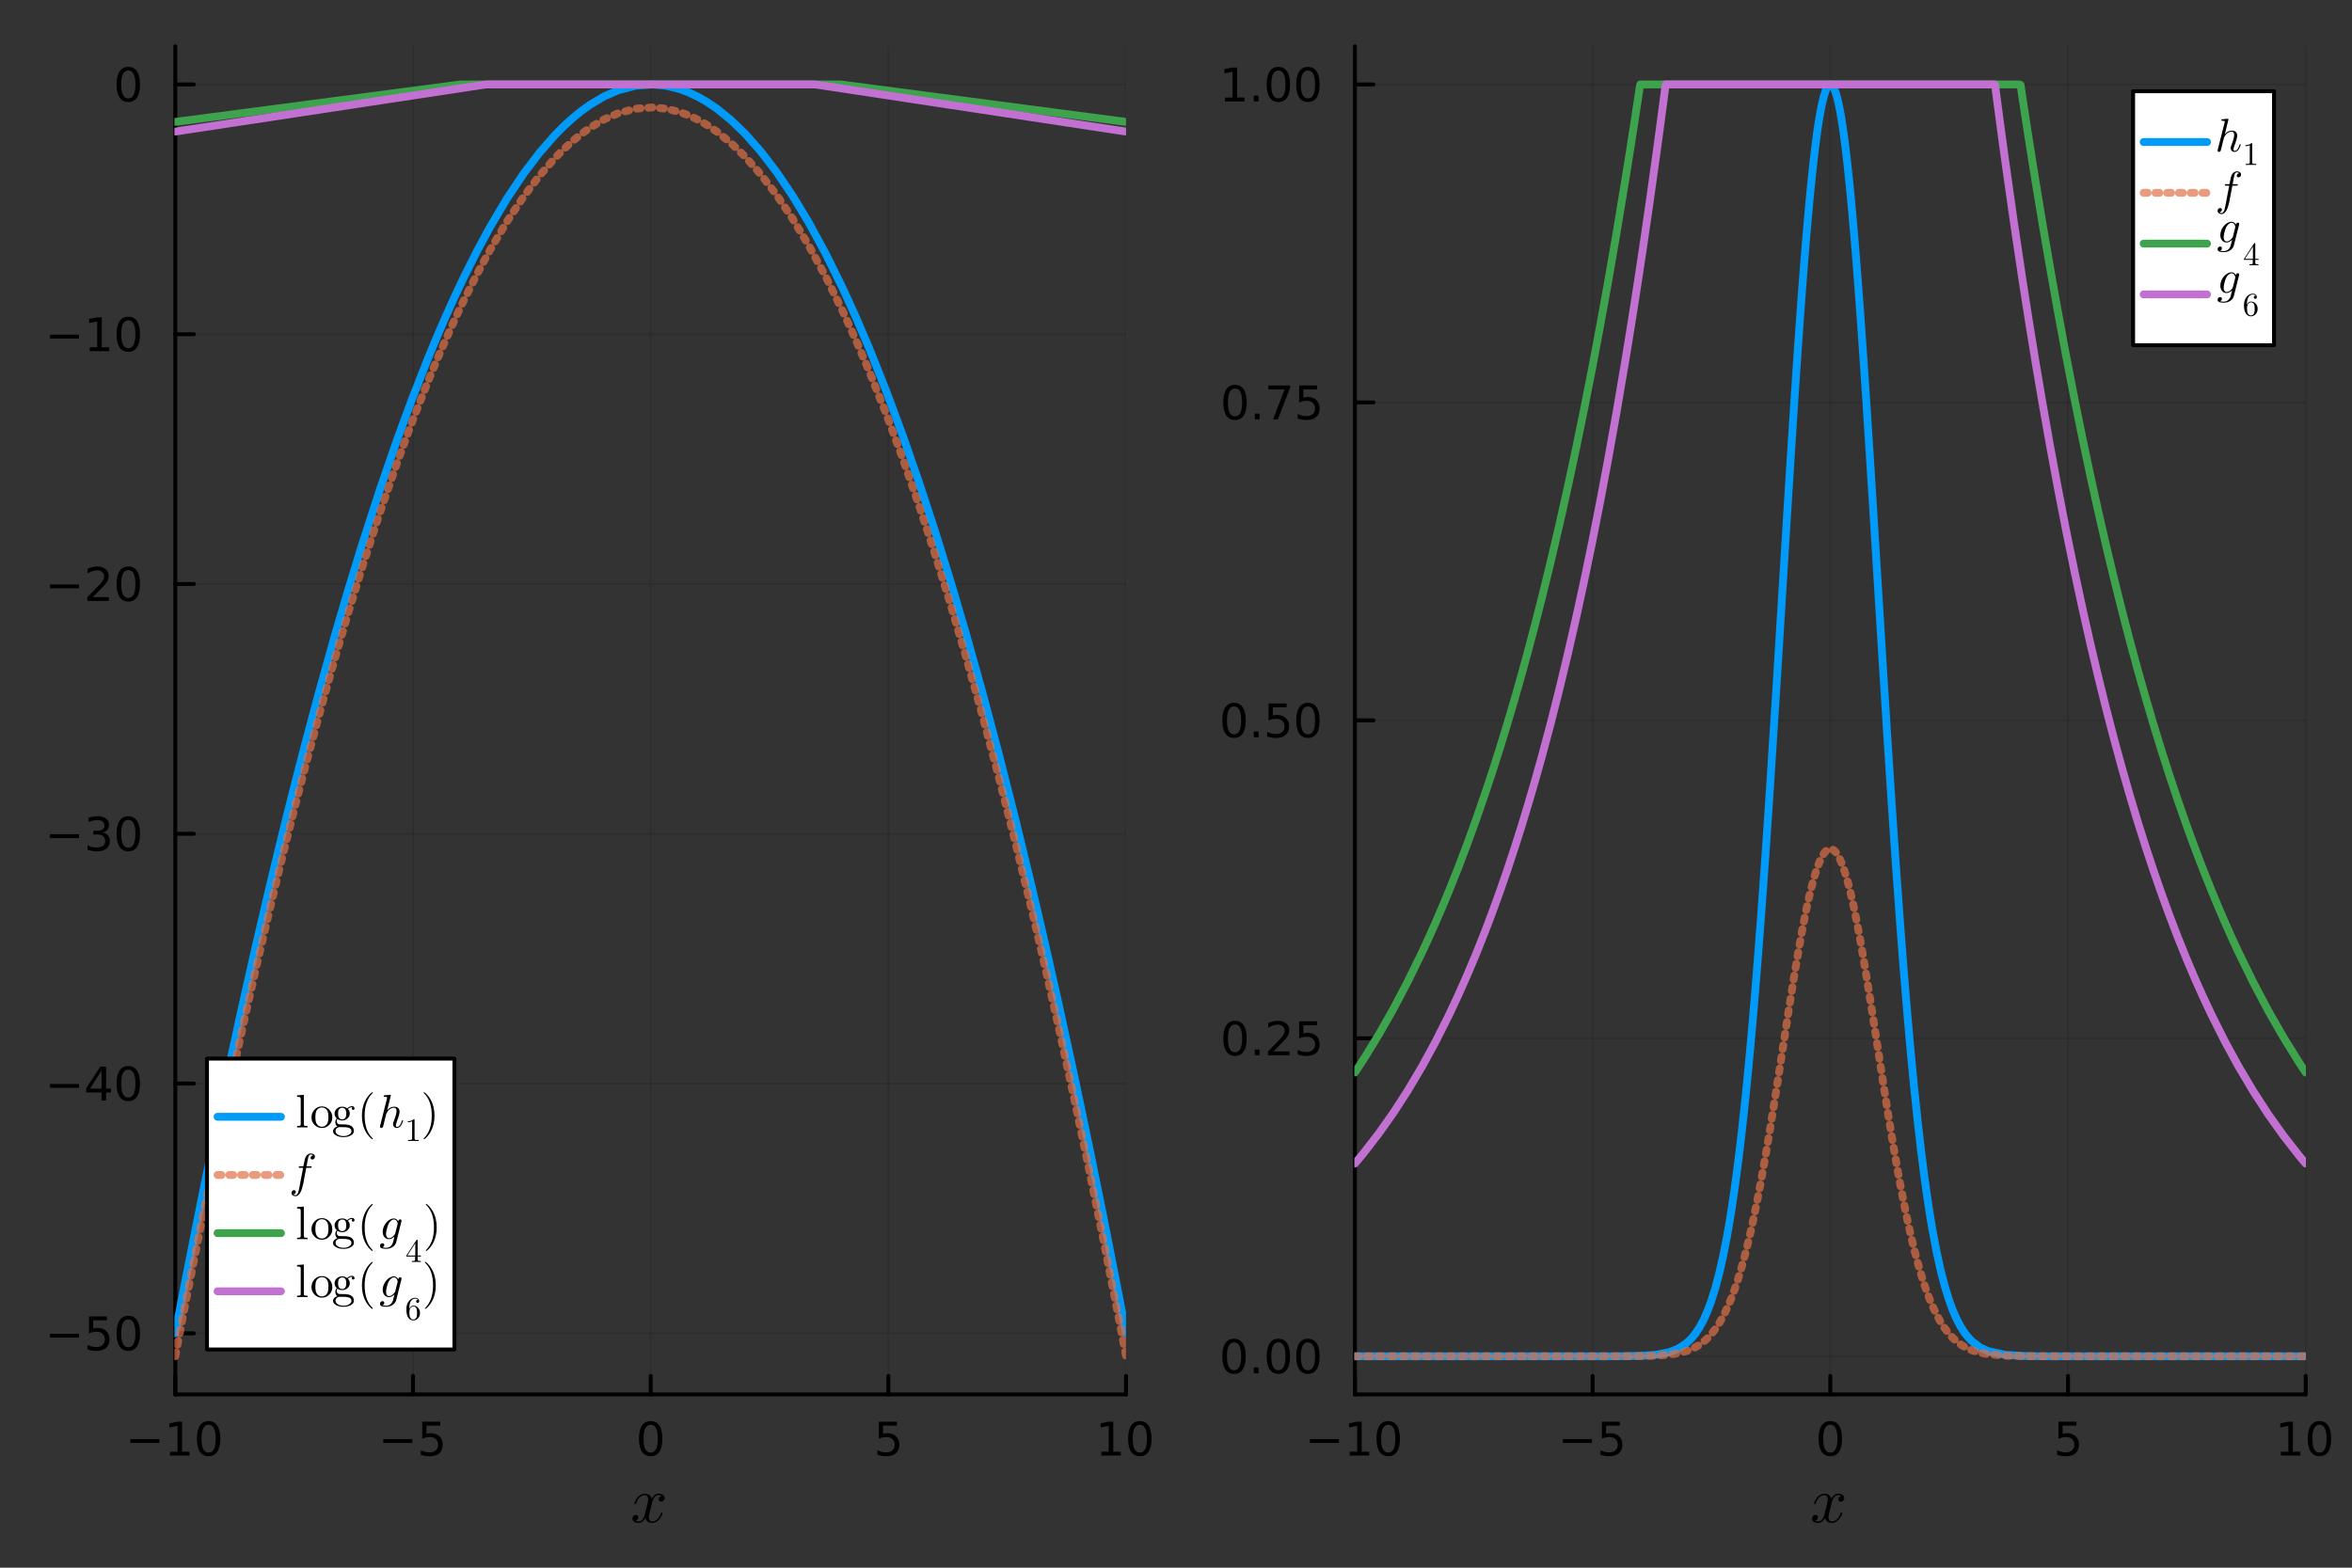 <?xml version="1.0" encoding="UTF-8" standalone="no"?>
<svg
   width="600"
   height="400"
   viewBox="0 0 2400 1600"
   version="1.1"
   id="svg135"
   sodipodi:docname="cotas2.svg"
   inkscape:version="1.3.2 (091e20e, 2023-11-25)"
   xmlns:inkscape="http://www.inkscape.org/namespaces/inkscape"
   xmlns:sodipodi="http://sodipodi.sourceforge.net/DTD/sodipodi-0.dtd"
   xmlns="http://www.w3.org/2000/svg"
   xmlns:svg="http://www.w3.org/2000/svg">
  <rect x="0" y="0" width="2400" height="1600" fill="#333333" stroke="none"/>
  <sodipodi:namedview
     id="namedview135"
     pagecolor="#ffffff"
     bordercolor="#000000"
     borderopacity="0.25"
     inkscape:showpageshadow="2"
     inkscape:pageopacity="0.0"
     inkscape:pagecheckerboard="0"
     inkscape:deskcolor="#d1d1d1"
     inkscape:zoom="1.2247605"
     inkscape:cx="274.33935"
     inkscape:cy="200.03911"
     inkscape:window-width="1440"
     inkscape:window-height="847"
     inkscape:window-x="0"
     inkscape:window-y="25"
     inkscape:window-maximized="0"
     inkscape:current-layer="svg135" />
  <defs
     id="defs1">
    <clipPath
       id="clip720">
      <rect
         x="0"
         y="0"
         width="2400"
         height="1600"
         id="rect1" />
    </clipPath>
  </defs>
  <defs
     id="defs2">
    <clipPath
       id="clip721">
      <rect
         x="480"
         y="0"
         width="1681"
         height="1600"
         id="rect2" />
    </clipPath>
  </defs>
  <defs
     id="defs3">
    <clipPath
       id="clip722">
      <rect
         x="178"
         y="47"
         width="971"
         height="1377"
         id="rect3" />
    </clipPath>
  </defs>
  <polyline
     clip-path="url(#clip722)"
     style="stroke:#000000; stroke-linecap:round; stroke-linejoin:round; stroke-width:2; stroke-opacity:0.1; fill:none"
     points="178.867,1423.18 178.867,47.244 "
     id="polyline3" />
  <polyline
     clip-path="url(#clip722)"
     style="stroke:#000000; stroke-linecap:round; stroke-linejoin:round; stroke-width:2; stroke-opacity:0.1; fill:none"
     points="421.413,1423.18 421.413,47.244 "
     id="polyline4" />
  <polyline
     clip-path="url(#clip722)"
     style="stroke:#000000; stroke-linecap:round; stroke-linejoin:round; stroke-width:2; stroke-opacity:0.1; fill:none"
     points="663.959,1423.18 663.959,47.244 "
     id="polyline5" />
  <polyline
     clip-path="url(#clip722)"
     style="stroke:#000000; stroke-linecap:round; stroke-linejoin:round; stroke-width:2; stroke-opacity:0.1; fill:none"
     points="906.506,1423.18 906.506,47.244 "
     id="polyline6" />
  <polyline
     clip-path="url(#clip722)"
     style="stroke:#000000; stroke-linecap:round; stroke-linejoin:round; stroke-width:2; stroke-opacity:0.1; fill:none"
     points="1149.05,1423.18 1149.05,47.244 "
     id="polyline7" />
  <polyline
     clip-path="url(#clip722)"
     style="stroke:#000000; stroke-linecap:round; stroke-linejoin:round; stroke-width:2; stroke-opacity:0.1; fill:none"
     points="178.867,1360.81 1149.05,1360.81 "
     id="polyline8" />
  <polyline
     clip-path="url(#clip722)"
     style="stroke:#000000; stroke-linecap:round; stroke-linejoin:round; stroke-width:2; stroke-opacity:0.1; fill:none"
     points="178.867,1105.89 1149.05,1105.89 "
     id="polyline9" />
  <polyline
     clip-path="url(#clip722)"
     style="stroke:#000000; stroke-linecap:round; stroke-linejoin:round; stroke-width:2; stroke-opacity:0.1; fill:none"
     points="178.867,850.962 1149.05,850.962 "
     id="polyline10" />
  <polyline
     clip-path="url(#clip722)"
     style="stroke:#000000; stroke-linecap:round; stroke-linejoin:round; stroke-width:2; stroke-opacity:0.1; fill:none"
     points="178.867,596.036 1149.05,596.036 "
     id="polyline11" />
  <polyline
     clip-path="url(#clip722)"
     style="stroke:#000000; stroke-linecap:round; stroke-linejoin:round; stroke-width:2; stroke-opacity:0.1; fill:none"
     points="178.867,341.111 1149.05,341.111 "
     id="polyline12" />
  <polyline
     clip-path="url(#clip722)"
     style="stroke:#000000; stroke-linecap:round; stroke-linejoin:round; stroke-width:2; stroke-opacity:0.1; fill:none"
     points="178.867,86.186 1149.05,86.186 "
     id="polyline13" />
  <polyline
     clip-path="url(#clip720)"
     style="stroke:#000000; stroke-linecap:round; stroke-linejoin:round; stroke-width:4; stroke-opacity:1; fill:none"
     points="178.867,1423.18 1149.05,1423.18 "
     id="polyline14" />
  <polyline
     clip-path="url(#clip720)"
     style="stroke:#000000; stroke-linecap:round; stroke-linejoin:round; stroke-width:4; stroke-opacity:1; fill:none"
     points="178.867,1423.18 178.867,1404.28 "
     id="polyline15" />
  <polyline
     clip-path="url(#clip720)"
     style="stroke:#000000; stroke-linecap:round; stroke-linejoin:round; stroke-width:4; stroke-opacity:1; fill:none"
     points="421.413,1423.18 421.413,1404.28 "
     id="polyline16" />
  <polyline
     clip-path="url(#clip720)"
     style="stroke:#000000; stroke-linecap:round; stroke-linejoin:round; stroke-width:4; stroke-opacity:1; fill:none"
     points="663.959,1423.18 663.959,1404.28 "
     id="polyline17" />
  <polyline
     clip-path="url(#clip720)"
     style="stroke:#000000; stroke-linecap:round; stroke-linejoin:round; stroke-width:4; stroke-opacity:1; fill:none"
     points="906.506,1423.18 906.506,1404.28 "
     id="polyline18" />
  <polyline
     clip-path="url(#clip720)"
     style="stroke:#000000; stroke-linecap:round; stroke-linejoin:round; stroke-width:4; stroke-opacity:1; fill:none"
     points="1149.05,1423.18 1149.05,1404.28 "
     id="polyline19" />
  <path
     clip-path="url(#clip720)"
     d="M132.929 1468.75 L162.605 1468.75 L162.605 1472.69 L132.929 1472.69 L132.929 1468.75 Z"
     fill="#000000"
     fill-rule="nonzero"
     fill-opacity="1"
     id="path19" />
  <path
     clip-path="url(#clip720)"
     d="M173.508 1481.64 L181.147 1481.64 L181.147 1455.28 L172.837 1456.95 L172.837 1452.69 L181.1 1451.02 L185.776 1451.02 L185.776 1481.64 L193.415 1481.64 L193.415 1485.58 L173.508 1485.58 L173.508 1481.64 Z"
     fill="#000000"
     fill-rule="nonzero"
     fill-opacity="1"
     id="path20" />
  <path
     clip-path="url(#clip720)"
     d="M212.86 1454.1 Q209.248 1454.1 207.42 1457.66 Q205.614 1461.2 205.614 1468.33 Q205.614 1475.44 207.42 1479.01 Q209.248 1482.55 212.86 1482.55 Q216.494 1482.55 218.299 1479.01 Q220.128 1475.44 220.128 1468.33 Q220.128 1461.2 218.299 1457.66 Q216.494 1454.1 212.86 1454.1 M212.86 1450.39 Q218.67 1450.39 221.725 1455 Q224.804 1459.58 224.804 1468.33 Q224.804 1477.06 221.725 1481.67 Q218.67 1486.25 212.86 1486.25 Q207.049 1486.25 203.971 1481.67 Q200.915 1477.06 200.915 1468.33 Q200.915 1459.58 203.971 1455 Q207.049 1450.39 212.86 1450.39 Z"
     fill="#000000"
     fill-rule="nonzero"
     fill-opacity="1"
     id="path21" />
  <path
     clip-path="url(#clip720)"
     d="M391.054 1468.75 L420.73 1468.75 L420.73 1472.69 L391.054 1472.69 L391.054 1468.75 Z"
     fill="#000000"
     fill-rule="nonzero"
     fill-opacity="1"
     id="path22" />
  <path
     clip-path="url(#clip720)"
     d="M430.869 1451.02 L449.225 1451.02 L449.225 1454.96 L435.151 1454.96 L435.151 1463.43 Q436.17 1463.08 437.188 1462.92 Q438.207 1462.73 439.225 1462.73 Q445.012 1462.73 448.392 1465.9 Q451.772 1469.08 451.772 1474.49 Q451.772 1480.07 448.299 1483.17 Q444.827 1486.25 438.508 1486.25 Q436.332 1486.25 434.063 1485.88 Q431.818 1485.51 429.411 1484.77 L429.411 1480.07 Q431.494 1481.2 433.716 1481.76 Q435.938 1482.32 438.415 1482.32 Q442.42 1482.32 444.758 1480.21 Q447.096 1478.1 447.096 1474.49 Q447.096 1470.88 444.758 1468.77 Q442.42 1466.67 438.415 1466.67 Q436.54 1466.67 434.665 1467.08 Q432.813 1467.5 430.869 1468.38 L430.869 1451.02 Z"
     fill="#000000"
     fill-rule="nonzero"
     fill-opacity="1"
     id="path23" />
  <path
     clip-path="url(#clip720)"
     d="M663.959 1454.1 Q660.348 1454.1 658.52 1457.66 Q656.714 1461.2 656.714 1468.33 Q656.714 1475.44 658.52 1479.01 Q660.348 1482.55 663.959 1482.55 Q667.594 1482.55 669.399 1479.01 Q671.228 1475.44 671.228 1468.33 Q671.228 1461.2 669.399 1457.66 Q667.594 1454.1 663.959 1454.1 M663.959 1450.39 Q669.77 1450.39 672.825 1455 Q675.904 1459.58 675.904 1468.33 Q675.904 1477.06 672.825 1481.67 Q669.77 1486.25 663.959 1486.25 Q658.149 1486.25 655.071 1481.67 Q652.015 1477.06 652.015 1468.33 Q652.015 1459.58 655.071 1455 Q658.149 1450.39 663.959 1450.39 Z"
     fill="#000000"
     fill-rule="nonzero"
     fill-opacity="1"
     id="path24" />
  <path
     clip-path="url(#clip720)"
     d="M896.784 1451.02 L915.14 1451.02 L915.14 1454.96 L901.066 1454.96 L901.066 1463.43 Q902.085 1463.08 903.103 1462.92 Q904.122 1462.73 905.14 1462.73 Q910.927 1462.73 914.307 1465.9 Q917.686 1469.08 917.686 1474.49 Q917.686 1480.07 914.214 1483.17 Q910.742 1486.25 904.423 1486.25 Q902.247 1486.25 899.978 1485.88 Q897.733 1485.51 895.325 1484.77 L895.325 1480.07 Q897.409 1481.2 899.631 1481.76 Q901.853 1482.32 904.33 1482.32 Q908.335 1482.32 910.672 1480.21 Q913.01 1478.1 913.01 1474.49 Q913.01 1470.88 910.672 1468.77 Q908.335 1466.67 904.33 1466.67 Q902.455 1466.67 900.58 1467.08 Q898.728 1467.5 896.784 1468.38 L896.784 1451.02 Z"
     fill="#000000"
     fill-rule="nonzero"
     fill-opacity="1"
     id="path25" />
  <path
     clip-path="url(#clip720)"
     d="M1123.74 1481.64 L1131.38 1481.64 L1131.38 1455.28 L1123.07 1456.95 L1123.07 1452.69 L1131.33 1451.02 L1136.01 1451.02 L1136.01 1481.64 L1143.65 1481.64 L1143.65 1485.58 L1123.74 1485.58 L1123.74 1481.64 Z"
     fill="#000000"
     fill-rule="nonzero"
     fill-opacity="1"
     id="path26" />
  <path
     clip-path="url(#clip720)"
     d="M1163.09 1454.1 Q1159.48 1454.1 1157.65 1457.66 Q1155.85 1461.2 1155.85 1468.33 Q1155.85 1475.44 1157.65 1479.01 Q1159.48 1482.55 1163.09 1482.55 Q1166.73 1482.55 1168.53 1479.01 Q1170.36 1475.44 1170.36 1468.33 Q1170.36 1461.2 1168.53 1457.66 Q1166.73 1454.1 1163.09 1454.1 M1163.09 1450.39 Q1168.9 1450.39 1171.96 1455 Q1175.04 1459.58 1175.04 1468.33 Q1175.04 1477.06 1171.96 1481.67 Q1168.9 1486.25 1163.09 1486.25 Q1157.28 1486.25 1154.2 1481.67 Q1151.15 1477.06 1151.15 1468.33 Q1151.15 1459.58 1154.2 1455 Q1157.28 1450.39 1163.09 1450.39 Z"
     fill="#000000"
     fill-rule="nonzero"
     fill-opacity="1"
     id="path27" />
  <path
     clip-path="url(#clip720)"
     d="M678.133 1528.8 Q678.133 1530.61 677.006 1531.64 Q675.878 1532.64 674.59 1532.64 Q673.366 1532.64 672.722 1531.93 Q672.078 1531.22 672.078 1530.32 Q672.078 1529.09 672.98 1528.03 Q673.882 1526.97 675.234 1526.74 Q673.914 1525.91 671.949 1525.91 Q670.661 1525.91 669.534 1526.58 Q668.439 1527.26 667.763 1528.13 Q667.118 1529 666.539 1530.25 Q665.991 1531.48 665.766 1532.22 Q665.573 1532.93 665.412 1533.7 L663.157 1542.72 Q662.062 1547 662.062 1548.51 Q662.062 1550.38 662.964 1551.64 Q663.866 1552.86 665.669 1552.86 Q666.378 1552.86 667.183 1552.67 Q667.988 1552.44 669.019 1551.86 Q670.081 1551.25 671.015 1550.35 Q671.982 1549.42 672.915 1547.84 Q673.849 1546.26 674.461 1544.23 Q674.655 1543.52 675.299 1543.52 Q676.104 1543.52 676.104 1544.17 Q676.104 1544.71 675.653 1545.87 Q675.234 1547 674.3 1548.48 Q673.399 1549.93 672.207 1551.25 Q671.015 1552.54 669.244 1553.44 Q667.473 1554.34 665.54 1554.34 Q662.771 1554.34 660.935 1552.86 Q659.099 1551.38 658.423 1549.32 Q658.262 1549.61 658.036 1550 Q657.811 1550.38 657.135 1551.25 Q656.491 1552.09 655.75 1552.73 Q655.009 1553.34 653.85 1553.83 Q652.722 1554.34 651.499 1554.34 Q649.953 1554.34 648.568 1553.89 Q647.215 1553.44 646.249 1552.41 Q645.283 1551.38 645.283 1549.96 Q645.283 1548.38 646.346 1547.29 Q647.441 1546.16 648.922 1546.16 Q649.856 1546.16 650.597 1546.71 Q651.37 1547.26 651.37 1548.45 Q651.37 1549.77 650.468 1550.77 Q649.566 1551.77 648.278 1552.02 Q649.598 1552.86 651.563 1552.86 Q653.689 1552.86 655.363 1550.99 Q657.038 1549.13 657.843 1546 Q659.84 1538.5 660.613 1535.15 Q661.386 1531.77 661.386 1530.32 Q661.386 1528.96 661.032 1528.03 Q660.677 1527.1 660.065 1526.68 Q659.486 1526.23 658.938 1526.07 Q658.423 1525.91 657.843 1525.91 Q656.877 1525.91 655.782 1526.29 Q654.719 1526.68 653.431 1527.58 Q652.175 1528.45 650.983 1530.25 Q649.792 1532.06 648.987 1534.54 Q648.826 1535.28 648.117 1535.28 Q647.344 1535.24 647.344 1534.6 Q647.344 1534.05 647.763 1532.93 Q648.214 1531.77 649.115 1530.32 Q650.049 1528.87 651.241 1527.58 Q652.465 1526.26 654.236 1525.36 Q656.04 1524.46 657.972 1524.46 Q658.842 1524.46 659.679 1524.65 Q660.548 1524.81 661.579 1525.29 Q662.642 1525.78 663.576 1526.84 Q664.51 1527.9 665.089 1529.45 Q665.476 1528.71 665.991 1528 Q666.539 1527.29 667.376 1526.42 Q668.246 1525.52 669.437 1525 Q670.661 1524.46 672.014 1524.46 Q673.334 1524.46 674.622 1524.81 Q675.911 1525.13 677.006 1526.19 Q678.133 1527.23 678.133 1528.8 Z"
     fill="#000000"
     fill-rule="nonzero"
     fill-opacity="1"
     id="path28" />
  <polyline
     clip-path="url(#clip720)"
     style="stroke:#000000; stroke-linecap:round; stroke-linejoin:round; stroke-width:4; stroke-opacity:1; fill:none"
     points="178.867,1423.18 178.867,47.244 "
     id="polyline28" />
  <polyline
     clip-path="url(#clip720)"
     style="stroke:#000000; stroke-linecap:round; stroke-linejoin:round; stroke-width:4; stroke-opacity:1; fill:none"
     points="178.867,1360.81 197.764,1360.81 "
     id="polyline29" />
  <polyline
     clip-path="url(#clip720)"
     style="stroke:#000000; stroke-linecap:round; stroke-linejoin:round; stroke-width:4; stroke-opacity:1; fill:none"
     points="178.867,1105.89 197.764,1105.89 "
     id="polyline30" />
  <polyline
     clip-path="url(#clip720)"
     style="stroke:#000000; stroke-linecap:round; stroke-linejoin:round; stroke-width:4; stroke-opacity:1; fill:none"
     points="178.867,850.962 197.764,850.962 "
     id="polyline31" />
  <polyline
     clip-path="url(#clip720)"
     style="stroke:#000000; stroke-linecap:round; stroke-linejoin:round; stroke-width:4; stroke-opacity:1; fill:none"
     points="178.867,596.036 197.764,596.036 "
     id="polyline32" />
  <polyline
     clip-path="url(#clip720)"
     style="stroke:#000000; stroke-linecap:round; stroke-linejoin:round; stroke-width:4; stroke-opacity:1; fill:none"
     points="178.867,341.111 197.764,341.111 "
     id="polyline33" />
  <polyline
     clip-path="url(#clip720)"
     style="stroke:#000000; stroke-linecap:round; stroke-linejoin:round; stroke-width:4; stroke-opacity:1; fill:none"
     points="178.867,86.186 197.764,86.186 "
     id="polyline34" />
  <path
     clip-path="url(#clip720)"
     d="M50.992 1361.26 L80.668 1361.26 L80.668 1365.2 L50.992 1365.2 L50.992 1361.26 Z"
     fill="#000000"
     fill-rule="nonzero"
     fill-opacity="1"
     id="path34" />
  <path
     clip-path="url(#clip720)"
     d="M90.807 1343.53 L109.163 1343.53 L109.163 1347.47 L95.089 1347.47 L95.089 1355.94 Q96.108 1355.59 97.126 1355.43 Q98.145 1355.25 99.163 1355.25 Q104.95 1355.25 108.33 1358.42 Q111.709 1361.59 111.709 1367 Q111.709 1372.58 108.237 1375.68 Q104.765 1378.76 98.446 1378.76 Q96.27 1378.76 94.001 1378.39 Q91.756 1378.02 89.348 1377.28 L89.348 1372.58 Q91.432 1373.72 93.654 1374.27 Q95.876 1374.83 98.353 1374.83 Q102.358 1374.83 104.696 1372.72 Q107.033 1370.62 107.033 1367 Q107.033 1363.39 104.696 1361.29 Q102.358 1359.18 98.353 1359.18 Q96.478 1359.18 94.603 1359.6 Q92.751 1360.01 90.807 1360.89 L90.807 1343.53 Z"
     fill="#000000"
     fill-rule="nonzero"
     fill-opacity="1"
     id="path35" />
  <path
     clip-path="url(#clip720)"
     d="M130.922 1346.61 Q127.311 1346.61 125.482 1350.18 Q123.677 1353.72 123.677 1360.85 Q123.677 1367.95 125.482 1371.52 Q127.311 1375.06 130.922 1375.06 Q134.556 1375.06 136.362 1371.52 Q138.191 1367.95 138.191 1360.85 Q138.191 1353.72 136.362 1350.18 Q134.556 1346.61 130.922 1346.61 M130.922 1342.91 Q136.732 1342.91 139.788 1347.51 Q142.867 1352.1 142.867 1360.85 Q142.867 1369.57 139.788 1374.18 Q136.732 1378.76 130.922 1378.76 Q125.112 1378.76 122.033 1374.18 Q118.978 1369.57 118.978 1360.85 Q118.978 1352.1 122.033 1347.51 Q125.112 1342.91 130.922 1342.91 Z"
     fill="#000000"
     fill-rule="nonzero"
     fill-opacity="1"
     id="path36" />
  <path
     clip-path="url(#clip720)"
     d="M50.992 1106.34 L80.668 1106.34 L80.668 1110.27 L50.992 1110.27 L50.992 1106.34 Z"
     fill="#000000"
     fill-rule="nonzero"
     fill-opacity="1"
     id="path37" />
  <path
     clip-path="url(#clip720)"
     d="M103.608 1092.68 L91.802 1111.13 L103.608 1111.13 L103.608 1092.68 M102.381 1088.61 L108.26 1088.61 L108.26 1111.13 L113.191 1111.13 L113.191 1115.02 L108.26 1115.02 L108.26 1123.17 L103.608 1123.17 L103.608 1115.02 L88.006 1115.02 L88.006 1110.5 L102.381 1088.61 Z"
     fill="#000000"
     fill-rule="nonzero"
     fill-opacity="1"
     id="path38" />
  <path
     clip-path="url(#clip720)"
     d="M130.922 1091.69 Q127.311 1091.69 125.482 1095.25 Q123.677 1098.79 123.677 1105.92 Q123.677 1113.03 125.482 1116.59 Q127.311 1120.13 130.922 1120.13 Q134.556 1120.13 136.362 1116.59 Q138.191 1113.03 138.191 1105.92 Q138.191 1098.79 136.362 1095.25 Q134.556 1091.69 130.922 1091.69 M130.922 1087.98 Q136.732 1087.98 139.788 1092.59 Q142.867 1097.17 142.867 1105.92 Q142.867 1114.65 139.788 1119.25 Q136.732 1123.84 130.922 1123.84 Q125.112 1123.84 122.033 1119.25 Q118.978 1114.65 118.978 1105.92 Q118.978 1097.17 122.033 1092.59 Q125.112 1087.98 130.922 1087.98 Z"
     fill="#000000"
     fill-rule="nonzero"
     fill-opacity="1"
     id="path39" />
  <path
     clip-path="url(#clip720)"
     d="M50.992 851.413 L80.668 851.413 L80.668 855.348 L50.992 855.348 L50.992 851.413 Z"
     fill="#000000"
     fill-rule="nonzero"
     fill-opacity="1"
     id="path40" />
  <path
     clip-path="url(#clip720)"
     d="M104.927 849.607 Q108.283 850.325 110.158 852.594 Q112.057 854.862 112.057 858.195 Q112.057 863.311 108.538 866.112 Q105.02 868.913 98.538 868.913 Q96.362 868.913 94.047 868.473 Q91.756 868.056 89.302 867.2 L89.302 862.686 Q91.246 863.82 93.561 864.399 Q95.876 864.978 98.399 864.978 Q102.797 864.978 105.089 863.242 Q107.404 861.506 107.404 858.195 Q107.404 855.14 105.251 853.427 Q103.121 851.691 99.302 851.691 L95.274 851.691 L95.274 847.848 L99.487 847.848 Q102.936 847.848 104.765 846.482 Q106.594 845.094 106.594 842.501 Q106.594 839.839 104.696 838.427 Q102.821 836.992 99.302 836.992 Q97.381 836.992 95.182 837.408 Q92.983 837.825 90.344 838.705 L90.344 834.538 Q93.006 833.797 95.321 833.427 Q97.659 833.057 99.719 833.057 Q105.043 833.057 108.145 835.487 Q111.246 837.895 111.246 842.015 Q111.246 844.885 109.603 846.876 Q107.959 848.844 104.927 849.607 Z"
     fill="#000000"
     fill-rule="nonzero"
     fill-opacity="1"
     id="path41" />
  <path
     clip-path="url(#clip720)"
     d="M130.922 836.76 Q127.311 836.76 125.482 840.325 Q123.677 843.867 123.677 850.996 Q123.677 858.103 125.482 861.668 Q127.311 865.209 130.922 865.209 Q134.556 865.209 136.362 861.668 Q138.191 858.103 138.191 850.996 Q138.191 843.867 136.362 840.325 Q134.556 836.76 130.922 836.76 M130.922 833.057 Q136.732 833.057 139.788 837.663 Q142.867 842.246 142.867 850.996 Q142.867 859.723 139.788 864.33 Q136.732 868.913 130.922 868.913 Q125.112 868.913 122.033 864.33 Q118.978 859.723 118.978 850.996 Q118.978 842.246 122.033 837.663 Q125.112 833.057 130.922 833.057 Z"
     fill="#000000"
     fill-rule="nonzero"
     fill-opacity="1"
     id="path42" />
  <path
     clip-path="url(#clip720)"
     d="M50.992 596.488 L80.668 596.488 L80.668 600.423 L50.992 600.423 L50.992 596.488 Z"
     fill="#000000"
     fill-rule="nonzero"
     fill-opacity="1"
     id="path43" />
  <path
     clip-path="url(#clip720)"
     d="M94.788 609.381 L111.108 609.381 L111.108 613.316 L89.163 613.316 L89.163 609.381 Q91.825 606.627 96.409 601.997 Q101.015 597.344 102.196 596.002 Q104.441 593.478 105.321 591.742 Q106.223 589.983 106.223 588.293 Q106.223 585.539 104.279 583.803 Q102.358 582.066 99.256 582.066 Q97.057 582.066 94.603 582.83 Q92.172 583.594 89.395 585.145 L89.395 580.423 Q92.219 579.289 94.672 578.71 Q97.126 578.131 99.163 578.131 Q104.534 578.131 107.728 580.816 Q110.922 583.502 110.922 587.992 Q110.922 590.122 110.112 592.043 Q109.325 593.941 107.219 596.534 Q106.64 597.205 103.538 600.423 Q100.436 603.617 94.788 609.381 Z"
     fill="#000000"
     fill-rule="nonzero"
     fill-opacity="1"
     id="path44" />
  <path
     clip-path="url(#clip720)"
     d="M130.922 581.835 Q127.311 581.835 125.482 585.4 Q123.677 588.941 123.677 596.071 Q123.677 603.177 125.482 606.742 Q127.311 610.284 130.922 610.284 Q134.556 610.284 136.362 606.742 Q138.191 603.177 138.191 596.071 Q138.191 588.941 136.362 585.4 Q134.556 581.835 130.922 581.835 M130.922 578.131 Q136.732 578.131 139.788 582.738 Q142.867 587.321 142.867 596.071 Q142.867 604.798 139.788 609.404 Q136.732 613.988 130.922 613.988 Q125.112 613.988 122.033 609.404 Q118.978 604.798 118.978 596.071 Q118.978 587.321 122.033 582.738 Q125.112 578.131 130.922 578.131 Z"
     fill="#000000"
     fill-rule="nonzero"
     fill-opacity="1"
     id="path45" />
  <path
     clip-path="url(#clip720)"
     d="M50.992 341.562 L80.668 341.562 L80.668 345.498 L50.992 345.498 L50.992 341.562 Z"
     fill="#000000"
     fill-rule="nonzero"
     fill-opacity="1"
     id="path46" />
  <path
     clip-path="url(#clip720)"
     d="M91.571 354.456 L99.21 354.456 L99.21 328.09 L90.899 329.757 L90.899 325.498 L99.163 323.831 L103.839 323.831 L103.839 354.456 L111.478 354.456 L111.478 358.391 L91.571 358.391 L91.571 354.456 Z"
     fill="#000000"
     fill-rule="nonzero"
     fill-opacity="1"
     id="path47" />
  <path
     clip-path="url(#clip720)"
     d="M130.922 326.91 Q127.311 326.91 125.482 330.474 Q123.677 334.016 123.677 341.146 Q123.677 348.252 125.482 351.817 Q127.311 355.359 130.922 355.359 Q134.556 355.359 136.362 351.817 Q138.191 348.252 138.191 341.146 Q138.191 334.016 136.362 330.474 Q134.556 326.91 130.922 326.91 M130.922 323.206 Q136.732 323.206 139.788 327.812 Q142.867 332.396 142.867 341.146 Q142.867 349.873 139.788 354.479 Q136.732 359.062 130.922 359.062 Q125.112 359.062 122.033 354.479 Q118.978 349.873 118.978 341.146 Q118.978 332.396 122.033 327.812 Q125.112 323.206 130.922 323.206 Z"
     fill="#000000"
     fill-rule="nonzero"
     fill-opacity="1"
     id="path48" />
  <path
     clip-path="url(#clip720)"
     d="M130.922 71.984 Q127.311 71.984 125.482 75.549 Q123.677 79.091 123.677 86.22 Q123.677 93.327 125.482 96.892 Q127.311 100.433 130.922 100.433 Q134.556 100.433 136.362 96.892 Q138.191 93.327 138.191 86.22 Q138.191 79.091 136.362 75.549 Q134.556 71.984 130.922 71.984 M130.922 68.281 Q136.732 68.281 139.788 72.887 Q142.867 77.47 142.867 86.22 Q142.867 94.947 139.788 99.554 Q136.732 104.137 130.922 104.137 Q125.112 104.137 122.033 99.554 Q118.978 94.947 118.978 86.22 Q118.978 77.47 122.033 72.887 Q125.112 68.281 130.922 68.281 Z"
     fill="#000000"
     fill-rule="nonzero"
     fill-opacity="1"
     id="path49" />
  <polyline
     clip-path="url(#clip722)"
     style="stroke:#009af9; stroke-linecap:round; stroke-linejoin:round; stroke-width:8; stroke-opacity:1; fill:none"
     points="178.867,1360.81 183.875,1334.63 188.883,1308.72 203.548,1234.41 218.214,1162.42 232.879,1092.77 247.545,1025.44 261.19,964.899 274.835,906.37 283.979,868.274 293.124,831.083 302.268,794.799 311.413,759.42 326.525,702.939 341.638,648.931 355.691,600.93 369.744,555.068 387.386,500.524 405.027,449.352 420.852,406.319 436.676,365.999 445.733,344.144 454.789,323.177 463.846,303.099 472.903,283.909 486.442,256.878 499.982,231.832 517.3,202.694 534.617,176.804 550.423,156.01 566.229,137.922 575.223,128.837 584.218,120.629 593.212,113.297 602.207,106.842 616.467,98.403 630.727,92.168 648.444,87.49 666.16,86.212 679.728,87.532 693.296,90.847 702.86,94.383 712.425,98.909 721.989,104.426 731.554,110.934 745.848,122.509 760.143,136.297 776.399,154.667 792.656,175.901 808.755,199.75 824.854,226.408 842.566,258.98 860.279,294.951 873.808,324.716 887.337,356.464 904.409,399.357 921.482,445.407 937.272,490.81 953.062,538.914 969.347,591.354 985.632,646.667 1002.14,705.665 1018.65,767.615 1035.88,835.453 1053.12,906.509 1066.69,964.749 1080.27,1024.99 1095.73,1096.01 1111.19,1169.62 1126.65,1245.82 1142.11,1324.61 1143.85,1333.61 1145.58,1342.65 1147.32,1351.71 1149.05,1360.81 "
     id="polyline49" />
  <polyline
     clip-path="url(#clip722)"
     style="stroke:#e26f46; stroke-linecap:round; stroke-linejoin:round; stroke-width:8; stroke-opacity:0.7; fill:none"
     stroke-dasharray="4, 8"
     points="178.867,1384.24 183.875,1358.06 188.883,1332.15 203.548,1257.83 218.214,1185.85 232.879,1116.19 247.545,1048.87 261.19,988.325 274.835,929.796 283.979,891.7 293.124,854.509 302.268,818.225 311.413,782.846 326.525,726.365 341.638,672.357 355.691,624.356 369.744,578.494 387.386,523.95 405.027,472.778 420.852,429.745 436.676,389.425 445.733,367.57 454.789,346.603 463.846,326.525 472.903,307.335 486.442,280.304 499.982,255.258 517.3,226.12 534.617,200.23 550.423,179.436 566.229,161.348 575.223,152.263 584.218,144.055 593.212,136.723 602.207,130.268 616.467,121.829 630.727,115.594 648.444,110.916 666.16,109.638 679.728,110.959 693.296,114.274 702.86,117.809 712.425,122.335 721.989,127.852 731.554,134.361 745.848,145.935 760.143,159.723 776.399,178.093 792.656,199.327 808.755,223.176 824.854,249.834 842.566,282.406 860.279,318.377 873.808,348.142 887.337,379.89 904.409,422.783 921.482,468.833 937.272,514.236 953.062,562.34 969.347,614.78 985.632,670.093 1002.14,729.091 1018.65,791.041 1035.88,858.879 1053.12,929.935 1066.69,988.175 1080.27,1048.41 1095.73,1119.43 1111.19,1193.05 1126.65,1269.25 1142.11,1348.04 1143.85,1357.04 1145.58,1366.07 1147.32,1375.14 1149.05,1384.24 "
     id="polyline50" />
  <polyline
     clip-path="url(#clip722)"
     style="stroke:#3da44d; stroke-linecap:round; stroke-linejoin:round; stroke-width:8; stroke-opacity:1; fill:none"
     points="178.867,124.424 188.883,123.109 247.545,115.402 274.835,111.816 311.413,107.011 341.638,103.04 369.744,99.347 405.027,94.712 436.676,90.553 445.733,89.364 454.789,88.174 459.318,87.579 463.846,86.984 466.11,86.686 468.374,86.389 469.507,86.24 470.639,86.186 471.771,86.186 472.903,86.186 476.288,86.186 479.673,86.186 483.058,86.186 486.442,86.186 493.212,86.186 499.982,86.186 534.617,86.186 566.229,86.186 602.207,86.186 630.727,86.186 666.16,86.186 693.296,86.186 731.554,86.186 760.143,86.186 792.656,86.186 824.854,86.186 833.71,86.186 842.566,86.186 846.994,86.186 851.422,86.186 853.636,86.186 855.851,86.186 856.958,86.186 858.065,86.195 859.172,86.34 860.279,86.486 863.661,86.93 867.043,87.374 870.425,87.819 873.808,88.263 880.572,89.152 887.337,90.04 921.482,94.526 953.062,98.675 985.632,102.954 1018.65,107.292 1053.12,111.821 1080.27,115.388 1142.11,123.513 1149.05,124.424 "
     id="polyline51" />
  <polyline
     clip-path="url(#clip722)"
     style="stroke:#c271d2; stroke-linecap:round; stroke-linejoin:round; stroke-width:8; stroke-opacity:1; fill:none"
     points="178.867,134.284 188.883,132.764 247.545,123.865 274.835,119.725 311.413,114.176 341.638,109.591 369.744,105.327 405.027,99.974 436.676,95.173 454.789,92.425 472.903,89.677 479.673,88.65 486.442,87.623 489.827,87.11 493.212,86.596 494.905,86.339 496.597,86.186 498.29,86.186 499.982,86.186 508.641,86.186 517.3,86.186 525.958,86.186 534.617,86.186 550.423,86.186 566.229,86.186 602.207,86.186 630.727,86.186 666.16,86.186 693.296,86.186 731.554,86.186 760.143,86.186 776.399,86.186 792.656,86.186 800.705,86.186 808.755,86.186 816.805,86.186 824.854,86.186 827.068,86.186 829.282,86.186 830.389,86.186 831.496,86.186 832.603,86.277 833.71,86.445 838.138,87.117 842.566,87.789 851.422,89.132 860.279,90.476 873.808,92.528 887.337,94.58 921.482,99.76 953.062,104.551 985.632,109.492 1018.65,114.5 1053.12,119.73 1080.27,123.85 1142.11,133.231 1149.05,134.284 "
     id="polyline52" />
  <path
     clip-path="url(#clip720)"
     d="M211.206 1377.32 L463.688 1377.32 L463.688 1080.41 L211.206 1080.41  Z"
     fill="#ffffff"
     fill-rule="evenodd"
     fill-opacity="1"
     id="path52" />
  <polyline
     clip-path="url(#clip720)"
     style="stroke:#000000; stroke-linecap:round; stroke-linejoin:round; stroke-width:4; stroke-opacity:1; fill:none"
     points="211.206,1377.32 463.688,1377.32 463.688,1080.41 211.206,1080.41 211.206,1377.32 "
     id="polyline53" />
  <polyline
     clip-path="url(#clip720)"
     style="stroke:#009af9; stroke-linecap:round; stroke-linejoin:round; stroke-width:8; stroke-opacity:1; fill:none"
     points="221.986,1139.79 286.665,1139.79 "
     id="polyline54" />
  <path
     clip-path="url(#clip720)"
     d="M303.147 1150.69 L303.147 1149.22 Q305.7 1149.22 306.285 1148.91 Q306.871 1148.58 306.871 1147.04 L306.871 1122.09 Q306.871 1120.31 306.239 1119.87 Q305.63 1119.42 303.147 1119.42 L303.147 1117.92 L310.033 1117.41 L310.033 1147.04 Q310.033 1148.58 310.642 1148.91 Q311.251 1149.22 313.781 1149.22 L313.781 1150.69 Q313.195 1150.69 311.977 1150.65 Q310.759 1150.6 309.869 1150.58 Q308.979 1150.55 308.464 1150.55 Q307.902 1150.55 303.147 1150.69 Z"
     fill="#000000"
     fill-rule="nonzero"
     fill-opacity="1"
     id="path54" />
  <path
     clip-path="url(#clip720)"
     d="M320.996 1148.12 Q317.834 1144.98 317.834 1140.43 Q317.834 1135.87 320.925 1132.54 Q324.04 1129.19 328.491 1129.19 Q332.847 1129.19 335.962 1132.52 Q339.101 1135.82 339.101 1140.43 Q339.101 1144.95 335.939 1148.09 Q332.8 1151.23 328.444 1151.23 Q324.181 1151.23 320.996 1148.12 M321.815 1140.04 Q321.815 1144.7 323.033 1146.8 Q324.907 1150.01 328.491 1150.01 Q330.271 1150.01 331.746 1149.05 Q333.245 1148.09 334.065 1146.48 Q335.119 1144.37 335.119 1140.04 Q335.119 1135.42 333.854 1133.38 Q331.981 1130.27 328.444 1130.27 Q326.898 1130.27 325.376 1131.09 Q323.877 1131.88 322.963 1133.48 Q321.815 1135.59 321.815 1140.04 Z"
     fill="#000000"
     fill-rule="nonzero"
     fill-opacity="1"
     id="path55" />
  <path
     clip-path="url(#clip720)"
     d="M339.856 1154.49 Q339.856 1152.94 341.027 1151.61 Q342.221 1150.27 344.282 1149.69 Q342.174 1148.35 342.174 1145.42 Q342.174 1143.17 343.65 1141.44 Q341.401 1139.57 341.401 1136.5 Q341.401 1133.66 343.65 1131.58 Q345.899 1129.5 349.178 1129.5 Q352.059 1129.5 354.26 1131.23 Q356.556 1128.98 359.343 1128.96 Q360.584 1128.96 361.17 1129.73 Q361.779 1130.5 361.779 1131.32 Q361.779 1132.05 361.31 1132.4 Q360.865 1132.75 360.397 1132.75 Q359.811 1132.75 359.39 1132.38 Q358.992 1131.98 358.992 1131.37 Q358.992 1130.36 359.765 1130.06 Q359.624 1130.01 359.296 1130.01 Q356.954 1130.01 354.963 1131.88 Q356.93 1133.71 356.93 1136.55 Q356.93 1139.38 354.682 1141.46 Q352.433 1143.55 349.178 1143.55 Q346.484 1143.55 344.423 1142.05 Q343.603 1143.01 343.603 1144.32 Q343.603 1145.52 344.329 1146.45 Q345.055 1147.39 346.156 1147.53 Q346.484 1147.58 349.74 1147.58 Q351.66 1147.58 352.714 1147.62 Q353.768 1147.67 355.267 1148 Q356.79 1148.3 357.984 1148.91 Q361.1 1150.65 361.123 1154.39 Q361.123 1157.13 357.961 1158.84 Q354.822 1160.58 350.466 1160.58 Q346.062 1160.58 342.947 1158.82 Q339.856 1157.09 339.856 1154.49 M342.362 1154.49 Q342.362 1156.45 344.681 1157.95 Q346.999 1159.48 350.513 1159.48 Q353.956 1159.48 356.275 1157.98 Q358.617 1156.5 358.617 1154.49 Q358.617 1153.06 357.797 1152.14 Q356.977 1151.23 355.291 1150.86 Q353.628 1150.51 352.457 1150.44 Q351.286 1150.36 349.131 1150.36 L346.297 1150.36 Q344.657 1150.46 343.509 1151.65 Q342.362 1152.85 342.362 1154.49 M344.985 1136.55 Q344.985 1142.45 349.178 1142.45 Q351.286 1142.45 352.574 1140.53 Q353.347 1139.24 353.347 1136.5 Q353.347 1130.6 349.178 1130.6 Q347.07 1130.6 345.758 1132.52 Q344.985 1133.81 344.985 1136.55 Z"
     fill="#000000"
     fill-rule="nonzero"
     fill-opacity="1"
     id="path56" />
  <path
     clip-path="url(#clip720)"
     d="M369.308 1138.7 Q369.308 1130.6 372.329 1124.06 Q373.617 1121.32 375.421 1119.03 Q377.224 1116.73 378.419 1115.72 Q379.613 1114.72 379.941 1114.72 Q380.41 1114.72 380.433 1115.18 Q380.433 1115.42 379.801 1116 Q372.071 1123.87 372.095 1138.7 Q372.095 1153.57 379.613 1161.14 Q380.433 1161.96 380.433 1162.22 Q380.433 1162.68 379.941 1162.68 Q379.613 1162.68 378.466 1161.72 Q377.318 1160.76 375.538 1158.56 Q373.758 1156.36 372.47 1153.67 Q369.308 1147.13 369.308 1138.7 Z"
     fill="#000000"
     fill-rule="nonzero"
     fill-opacity="1"
     id="path57" />
  <path
     clip-path="url(#clip720)"
     d="M411.263 1143.83 Q411.263 1144.02 411.052 1144.74 Q410.841 1145.47 410.326 1146.59 Q409.834 1147.72 409.155 1148.75 Q408.475 1149.76 407.351 1150.51 Q406.25 1151.23 404.985 1151.23 Q403.299 1151.23 402.175 1150.11 Q401.05 1148.98 401.05 1147.3 Q401.05 1147.06 401.074 1146.83 Q401.097 1146.59 401.121 1146.45 Q401.144 1146.29 401.214 1146.03 Q401.308 1145.75 401.332 1145.63 Q401.378 1145.52 401.495 1145.16 Q401.636 1144.79 401.683 1144.65 Q404.657 1137.06 404.657 1133.9 Q404.657 1130.55 402.058 1130.55 Q399.739 1130.55 397.443 1132.24 Q396.389 1133.08 395.382 1134.58 Q394.375 1136.08 394.188 1136.64 Q393.977 1137.86 393.672 1138.79 Q393.532 1139.45 392.853 1142 L391.799 1146.34 L390.885 1149.97 Q390.698 1150.48 390.182 1150.86 Q389.667 1151.23 389.105 1151.23 Q388.637 1151.23 388.168 1150.9 Q387.723 1150.6 387.723 1149.87 Q387.723 1149.5 387.91 1148.82 L394.867 1121.18 L395.007 1120.24 Q395.007 1119.96 394.89 1119.82 Q394.797 1119.66 394.235 1119.54 Q393.696 1119.42 392.618 1119.42 Q392.173 1119.42 391.963 1119.4 Q391.775 1119.38 391.611 1119.26 Q391.447 1119.12 391.447 1118.84 Q391.447 1118.44 391.611 1118.23 Q391.799 1117.99 391.939 1117.95 Q392.08 1117.9 392.361 1117.88 Q392.759 1117.85 394.094 1117.74 Q395.429 1117.6 396.577 1117.5 Q397.724 1117.41 398.216 1117.41 Q398.497 1117.41 398.638 1117.55 Q398.802 1117.67 398.825 1117.81 L398.849 1117.92 L395.101 1133.17 Q398.076 1129.5 402.198 1129.5 Q404.868 1129.5 406.297 1130.88 Q407.726 1132.24 407.726 1134.62 Q407.726 1137.37 404.798 1145.16 Q403.931 1147.34 403.931 1148.58 Q403.931 1149.4 404.189 1149.78 Q404.47 1150.15 405.079 1150.15 Q406.016 1150.15 406.836 1149.62 Q407.679 1149.05 408.265 1148.14 Q408.85 1147.2 409.248 1146.27 Q409.67 1145.31 409.974 1144.23 Q410.162 1143.64 410.255 1143.5 Q410.373 1143.36 410.7 1143.36 Q411.263 1143.36 411.263 1143.83 Z"
     fill="#000000"
     fill-rule="nonzero"
     fill-opacity="1"
     id="path58" />
  <path
     clip-path="url(#clip720)"
     d="M416.14 1145.35 L416.14 1144.3 Q420.173 1144.3 422.256 1142.15 Q422.829 1142.15 422.928 1142.28 Q423.026 1142.41 423.026 1143.02 L423.026 1161.86 Q423.026 1162.86 423.518 1163.17 Q424.01 1163.48 426.158 1163.48 L427.223 1163.48 L427.223 1164.51 Q426.043 1164.41 421.78 1164.41 Q417.517 1164.41 416.353 1164.51 L416.353 1163.48 L417.419 1163.48 Q419.534 1163.48 420.042 1163.18 Q420.55 1162.87 420.55 1161.86 L420.55 1144.46 Q418.796 1145.35 416.14 1145.35 Z"
     fill="#000000"
     fill-rule="nonzero"
     fill-opacity="1"
     id="path59" />
  <path
     clip-path="url(#clip720)"
     d="M432.23 1162.22 Q432.23 1161.98 432.839 1161.4 Q440.569 1153.53 440.569 1138.7 Q440.569 1123.83 433.144 1116.31 Q432.23 1115.44 432.23 1115.18 Q432.23 1114.72 432.699 1114.72 Q433.027 1114.72 434.174 1115.68 Q435.345 1116.64 437.102 1118.84 Q438.882 1121.04 440.194 1123.73 Q443.356 1130.27 443.356 1138.7 Q443.356 1146.8 440.334 1153.34 Q439.046 1156.08 437.243 1158.38 Q435.439 1160.67 434.245 1161.68 Q433.05 1162.68 432.699 1162.68 Q432.23 1162.68 432.23 1162.22 Z"
     fill="#000000"
     fill-rule="nonzero"
     fill-opacity="1"
     id="path60" />
  <polyline
     clip-path="url(#clip720)"
     style="stroke:#e26f46; stroke-linecap:round; stroke-linejoin:round; stroke-width:8; stroke-opacity:0.7; fill:none"
     stroke-dasharray="4, 8"
     points="221.986,1199.17 286.665,1199.17 "
     id="polyline60" />
  <path
     clip-path="url(#clip720)"
     d="M321.359 1180.53 Q321.359 1181.82 320.539 1182.61 Q319.743 1183.41 318.736 1183.41 Q318.01 1183.41 317.471 1182.96 Q316.956 1182.52 316.956 1181.75 Q316.956 1180.95 317.565 1180.11 Q318.174 1179.26 319.556 1179.15 Q318.642 1178.28 317.19 1178.28 Q316.464 1178.28 315.855 1178.75 Q315.269 1179.19 314.941 1179.92 Q314.59 1180.67 313.794 1184.91 Q313.536 1186.29 313.302 1187.62 Q313.068 1188.96 312.787 1190.36 L316.768 1190.36 Q317.284 1190.36 317.494 1190.39 Q317.705 1190.41 317.869 1190.53 Q318.057 1190.65 318.057 1190.9 Q318.057 1191.56 317.752 1191.72 Q317.471 1191.86 316.628 1191.86 L312.506 1191.86 L309.625 1207.06 Q309.554 1207.51 309.25 1208.92 Q308.969 1210.3 308.289 1212.57 Q307.61 1214.86 306.931 1216.22 Q306.556 1217 306.064 1217.72 Q305.596 1218.47 304.917 1219.22 Q304.237 1219.97 303.347 1220.42 Q302.457 1220.88 301.52 1220.88 Q299.928 1220.88 298.686 1219.99 Q297.445 1219.1 297.445 1217.58 Q297.445 1216.29 298.241 1215.5 Q299.061 1214.7 300.068 1214.7 Q300.794 1214.7 301.31 1215.15 Q301.848 1215.59 301.848 1216.36 Q301.848 1216.69 301.731 1217.07 Q301.614 1217.44 301.356 1217.86 Q301.099 1218.31 300.537 1218.61 Q299.974 1218.92 299.202 1218.96 Q300.115 1219.83 301.52 1219.83 Q301.965 1219.83 302.364 1219.64 Q302.762 1219.48 303.09 1219.06 Q303.441 1218.64 303.699 1218.21 Q303.956 1217.82 304.214 1217.04 Q304.472 1216.29 304.636 1215.73 Q304.8 1215.17 305.01 1214.16 Q305.245 1213.15 305.362 1212.55 Q305.479 1211.96 305.69 1210.81 L309.273 1191.86 L306.111 1191.86 Q305.549 1191.86 305.315 1191.84 Q305.104 1191.82 304.94 1191.7 Q304.776 1191.56 304.776 1191.28 Q304.776 1190.83 304.963 1190.65 Q305.174 1190.43 305.409 1190.41 Q305.643 1190.36 306.205 1190.36 L309.531 1190.36 Q310.655 1184.44 311.1 1182.85 Q311.615 1181.16 312.412 1179.99 Q313.208 1178.79 314.098 1178.23 Q314.988 1177.67 315.714 1177.46 Q316.464 1177.22 317.19 1177.22 Q318.83 1177.22 320.094 1178.11 Q321.359 1178.98 321.359 1180.53 Z"
     fill="#000000"
     fill-rule="nonzero"
     fill-opacity="1"
     id="path61" />
  <polyline
     clip-path="url(#clip720)"
     style="stroke:#3da44d; stroke-linecap:round; stroke-linejoin:round; stroke-width:8; stroke-opacity:1; fill:none"
     points="221.986,1258.55 286.665,1258.55 "
     id="polyline61" />
  <path
     clip-path="url(#clip720)"
     d="M303.147 1264.74 L303.147 1263.27 Q305.7 1263.27 306.285 1262.96 Q306.871 1262.63 306.871 1261.09 L306.871 1236.14 Q306.871 1234.36 306.239 1233.92 Q305.63 1233.47 303.147 1233.47 L303.147 1231.97 L310.033 1231.46 L310.033 1261.09 Q310.033 1262.63 310.642 1262.96 Q311.251 1263.27 313.781 1263.27 L313.781 1264.74 Q313.195 1264.74 311.977 1264.7 Q310.759 1264.65 309.869 1264.62 Q308.979 1264.6 308.464 1264.6 Q307.902 1264.6 303.147 1264.74 Z"
     fill="#000000"
     fill-rule="nonzero"
     fill-opacity="1"
     id="path62" />
  <path
     clip-path="url(#clip720)"
     d="M320.996 1262.17 Q317.834 1259.03 317.834 1254.48 Q317.834 1249.92 320.925 1246.59 Q324.04 1243.24 328.491 1243.24 Q332.847 1243.24 335.962 1246.57 Q339.101 1249.87 339.101 1254.48 Q339.101 1259 335.939 1262.14 Q332.8 1265.28 328.444 1265.28 Q324.181 1265.28 320.996 1262.17 M321.815 1254.08 Q321.815 1258.75 323.033 1260.85 Q324.907 1264.06 328.491 1264.06 Q330.271 1264.06 331.746 1263.1 Q333.245 1262.14 334.065 1260.53 Q335.119 1258.42 335.119 1254.08 Q335.119 1249.47 333.854 1247.43 Q331.981 1244.32 328.444 1244.32 Q326.898 1244.32 325.376 1245.14 Q323.877 1245.93 322.963 1247.53 Q321.815 1249.63 321.815 1254.08 Z"
     fill="#000000"
     fill-rule="nonzero"
     fill-opacity="1"
     id="path63" />
  <path
     clip-path="url(#clip720)"
     d="M339.856 1268.54 Q339.856 1266.99 341.027 1265.66 Q342.221 1264.32 344.282 1263.73 Q342.174 1262.4 342.174 1259.47 Q342.174 1257.22 343.65 1255.49 Q341.401 1253.62 341.401 1250.55 Q341.401 1247.71 343.65 1245.63 Q345.899 1243.54 349.178 1243.54 Q352.059 1243.54 354.26 1245.28 Q356.556 1243.03 359.343 1243.01 Q360.584 1243.01 361.17 1243.78 Q361.779 1244.55 361.779 1245.37 Q361.779 1246.1 361.31 1246.45 Q360.865 1246.8 360.397 1246.8 Q359.811 1246.8 359.39 1246.43 Q358.992 1246.03 358.992 1245.42 Q358.992 1244.41 359.765 1244.11 Q359.624 1244.06 359.296 1244.06 Q356.954 1244.06 354.963 1245.93 Q356.93 1247.76 356.93 1250.59 Q356.93 1253.43 354.682 1255.51 Q352.433 1257.6 349.178 1257.6 Q346.484 1257.6 344.423 1256.1 Q343.603 1257.06 343.603 1258.37 Q343.603 1259.57 344.329 1260.5 Q345.055 1261.44 346.156 1261.58 Q346.484 1261.63 349.74 1261.63 Q351.66 1261.63 352.714 1261.67 Q353.768 1261.72 355.267 1262.05 Q356.79 1262.35 357.984 1262.96 Q361.1 1264.7 361.123 1268.44 Q361.123 1271.18 357.961 1272.89 Q354.822 1274.63 350.466 1274.63 Q346.062 1274.63 342.947 1272.87 Q339.856 1271.14 339.856 1268.54 M342.362 1268.54 Q342.362 1270.5 344.681 1272 Q346.999 1273.53 350.513 1273.53 Q353.956 1273.53 356.275 1272.03 Q358.617 1270.55 358.617 1268.54 Q358.617 1267.11 357.797 1266.19 Q356.977 1265.28 355.291 1264.91 Q353.628 1264.55 352.457 1264.48 Q351.286 1264.41 349.131 1264.41 L346.297 1264.41 Q344.657 1264.51 343.509 1265.7 Q342.362 1266.9 342.362 1268.54 M344.985 1250.59 Q344.985 1256.5 349.178 1256.5 Q351.286 1256.5 352.574 1254.58 Q353.347 1253.29 353.347 1250.55 Q353.347 1244.65 349.178 1244.65 Q347.07 1244.65 345.758 1246.57 Q344.985 1247.85 344.985 1250.59 Z"
     fill="#000000"
     fill-rule="nonzero"
     fill-opacity="1"
     id="path64" />
  <path
     clip-path="url(#clip720)"
     d="M369.308 1252.75 Q369.308 1244.65 372.329 1238.11 Q373.617 1235.37 375.421 1233.07 Q377.224 1230.78 378.419 1229.77 Q379.613 1228.77 379.941 1228.77 Q380.41 1228.77 380.433 1229.23 Q380.433 1229.47 379.801 1230.05 Q372.071 1237.92 372.095 1252.75 Q372.095 1267.62 379.613 1275.19 Q380.433 1276.01 380.433 1276.27 Q380.433 1276.73 379.941 1276.73 Q379.613 1276.73 378.466 1275.77 Q377.318 1274.81 375.538 1272.61 Q373.758 1270.41 372.47 1267.72 Q369.308 1261.18 369.308 1252.75 Z"
     fill="#000000"
     fill-rule="nonzero"
     fill-opacity="1"
     id="path65" />
  <path
     clip-path="url(#clip720)"
     d="M409.74 1245.79 Q409.74 1245.82 409.6 1246.66 L404.259 1267.95 Q403.978 1269.08 403.182 1270.2 Q402.409 1271.35 401.168 1272.33 Q399.95 1273.34 398.076 1273.95 Q396.225 1274.58 394.094 1274.58 Q390.698 1274.58 389.199 1273.85 Q387.723 1273.15 387.723 1271.65 Q387.723 1270.34 388.543 1269.59 Q389.363 1268.86 390.3 1268.86 Q391.19 1268.86 391.658 1269.38 Q392.126 1269.89 392.126 1270.55 Q392.126 1271.28 391.635 1272 Q391.143 1272.75 390.159 1273.03 Q391.728 1273.53 394 1273.53 Q398.802 1273.53 400.863 1268.44 Q400.91 1268.37 400.91 1268.35 L402.503 1262 L402.432 1261.95 Q402.034 1262.42 401.402 1262.96 Q400.793 1263.48 399.481 1264.11 Q398.169 1264.74 396.881 1264.74 Q394.188 1264.74 392.337 1262.68 Q390.51 1260.6 390.51 1257.15 Q390.51 1254.65 391.517 1252.14 Q392.548 1249.61 394.141 1247.76 Q395.757 1245.89 397.818 1244.72 Q399.903 1243.54 401.917 1243.54 Q403.322 1243.54 404.517 1244.39 Q405.712 1245.21 406.367 1246.57 Q406.484 1245.44 407.117 1244.97 Q407.773 1244.51 408.335 1244.51 Q408.967 1244.51 409.342 1244.86 Q409.74 1245.18 409.74 1245.79 M405.805 1248.72 Q405.805 1248.58 405.712 1248.21 Q405.618 1247.81 405.337 1247.18 Q405.079 1246.54 404.681 1245.98 Q404.283 1245.42 403.557 1245.02 Q402.854 1244.6 401.964 1244.6 Q400.512 1244.6 399.06 1245.82 Q397.607 1247.01 396.6 1248.86 Q395.663 1250.64 394.773 1254.08 Q393.907 1257.53 393.907 1259.28 Q393.907 1261.02 394.656 1262.35 Q395.406 1263.69 397.022 1263.69 Q398.896 1263.69 400.91 1261.95 Q402.994 1260.15 403.346 1258.61 L405.665 1249.45 Q405.805 1248.89 405.805 1248.72 Z"
     fill="#000000"
     fill-rule="nonzero"
     fill-opacity="1"
     id="path66" />
  <path
     clip-path="url(#clip720)"
     d="M414.64 1282.45 L414.64 1281.41 L424.953 1265.66 Q425.215 1265.25 425.625 1265.26 Q426.002 1265.26 426.084 1265.41 Q426.166 1265.56 426.166 1266.13 L426.166 1281.41 L429.527 1281.41 L429.527 1282.45 L426.166 1282.45 L426.166 1285.37 Q426.166 1286.33 426.56 1286.64 Q426.97 1286.96 428.707 1286.96 L429.412 1286.96 L429.412 1287.99 Q428.035 1287.89 424.854 1287.89 Q421.69 1287.89 420.313 1287.99 L420.313 1286.96 L421.018 1286.96 Q422.756 1286.96 423.166 1286.66 Q423.576 1286.35 423.576 1285.37 L423.576 1282.45 L414.64 1282.45 M415.591 1281.41 L423.772 1281.41 L423.772 1268.89 L415.591 1281.41 Z"
     fill="#000000"
     fill-rule="nonzero"
     fill-opacity="1"
     id="path67" />
  <path
     clip-path="url(#clip720)"
     d="M434.493 1276.27 Q434.493 1276.03 435.102 1275.45 Q442.831 1267.58 442.831 1252.75 Q442.831 1237.88 435.406 1230.36 Q434.493 1229.49 434.493 1229.23 Q434.493 1228.77 434.961 1228.77 Q435.289 1228.77 436.437 1229.73 Q437.608 1230.69 439.365 1232.89 Q441.145 1235.09 442.456 1237.78 Q445.618 1244.32 445.618 1252.75 Q445.618 1260.85 442.597 1267.39 Q441.309 1270.13 439.505 1272.42 Q437.702 1274.72 436.507 1275.73 Q435.313 1276.73 434.961 1276.73 Q434.493 1276.73 434.493 1276.27 Z"
     fill="#000000"
     fill-rule="nonzero"
     fill-opacity="1"
     id="path68" />
  <polyline
     clip-path="url(#clip720)"
     style="stroke:#c271d2; stroke-linecap:round; stroke-linejoin:round; stroke-width:8; stroke-opacity:1; fill:none"
     points="221.986,1317.93 286.665,1317.93 "
     id="polyline68" />
  <path
     clip-path="url(#clip720)"
     d="M303.147 1323.87 L303.147 1322.39 Q305.7 1322.39 306.285 1322.09 Q306.871 1321.76 306.871 1320.21 L306.871 1295.27 Q306.871 1293.49 306.239 1293.04 Q305.63 1292.6 303.147 1292.6 L303.147 1291.1 L310.033 1290.59 L310.033 1320.21 Q310.033 1321.76 310.642 1322.09 Q311.251 1322.39 313.781 1322.39 L313.781 1323.87 Q313.195 1323.87 311.977 1323.82 Q310.759 1323.77 309.869 1323.75 Q308.979 1323.73 308.464 1323.73 Q307.902 1323.73 303.147 1323.87 Z"
     fill="#000000"
     fill-rule="nonzero"
     fill-opacity="1"
     id="path69" />
  <path
     clip-path="url(#clip720)"
     d="M320.996 1321.29 Q317.834 1318.15 317.834 1313.61 Q317.834 1309.04 320.925 1305.72 Q324.04 1302.37 328.491 1302.37 Q332.847 1302.37 335.962 1305.69 Q339.101 1309 339.101 1313.61 Q339.101 1318.13 335.939 1321.27 Q332.8 1324.41 328.444 1324.41 Q324.181 1324.41 320.996 1321.29 M321.815 1313.21 Q321.815 1317.87 323.033 1319.98 Q324.907 1323.19 328.491 1323.19 Q330.271 1323.19 331.746 1322.23 Q333.245 1321.27 334.065 1319.65 Q335.119 1317.54 335.119 1313.21 Q335.119 1308.6 333.854 1306.56 Q331.981 1303.44 328.444 1303.44 Q326.898 1303.44 325.376 1304.26 Q323.877 1305.06 322.963 1306.65 Q321.815 1308.76 321.815 1313.21 Z"
     fill="#000000"
     fill-rule="nonzero"
     fill-opacity="1"
     id="path70" />
  <path
     clip-path="url(#clip720)"
     d="M339.856 1327.66 Q339.856 1326.12 341.027 1324.78 Q342.221 1323.45 344.282 1322.86 Q342.174 1321.53 342.174 1318.6 Q342.174 1316.35 343.65 1314.62 Q341.401 1312.74 341.401 1309.67 Q341.401 1306.84 343.65 1304.76 Q345.899 1302.67 349.178 1302.67 Q352.059 1302.67 354.26 1304.4 Q356.556 1302.16 359.343 1302.13 Q360.584 1302.13 361.17 1302.91 Q361.779 1303.68 361.779 1304.5 Q361.779 1305.22 361.31 1305.58 Q360.865 1305.93 360.397 1305.93 Q359.811 1305.93 359.39 1305.55 Q358.992 1305.15 358.992 1304.54 Q358.992 1303.54 359.765 1303.23 Q359.624 1303.19 359.296 1303.19 Q356.954 1303.19 354.963 1305.06 Q356.93 1306.89 356.93 1309.72 Q356.93 1312.56 354.682 1314.64 Q352.433 1316.72 349.178 1316.72 Q346.484 1316.72 344.423 1315.23 Q343.603 1316.19 343.603 1317.5 Q343.603 1318.69 344.329 1319.63 Q345.055 1320.57 346.156 1320.71 Q346.484 1320.75 349.74 1320.75 Q351.66 1320.75 352.714 1320.8 Q353.768 1320.85 355.267 1321.17 Q356.79 1321.48 357.984 1322.09 Q361.1 1323.82 361.123 1327.57 Q361.123 1330.31 357.961 1332.02 Q354.822 1333.75 350.466 1333.75 Q346.062 1333.75 342.947 1332 Q339.856 1330.26 339.856 1327.66 M342.362 1327.66 Q342.362 1329.63 344.681 1331.13 Q346.999 1332.65 350.513 1332.65 Q353.956 1332.65 356.275 1331.15 Q358.617 1329.68 358.617 1327.66 Q358.617 1326.23 357.797 1325.32 Q356.977 1324.41 355.291 1324.03 Q353.628 1323.68 352.457 1323.61 Q351.286 1323.54 349.131 1323.54 L346.297 1323.54 Q344.657 1323.63 343.509 1324.83 Q342.362 1326.02 342.362 1327.66 M344.985 1309.72 Q344.985 1315.62 349.178 1315.62 Q351.286 1315.62 352.574 1313.7 Q353.347 1312.41 353.347 1309.67 Q353.347 1303.77 349.178 1303.77 Q347.07 1303.77 345.758 1305.69 Q344.985 1306.98 344.985 1309.72 Z"
     fill="#000000"
     fill-rule="nonzero"
     fill-opacity="1"
     id="path71" />
  <path
     clip-path="url(#clip720)"
     d="M369.308 1311.88 Q369.308 1303.77 372.329 1297.24 Q373.617 1294.5 375.421 1292.2 Q377.224 1289.91 378.419 1288.9 Q379.613 1287.89 379.941 1287.89 Q380.41 1287.89 380.433 1288.36 Q380.433 1288.59 379.801 1289.18 Q372.071 1297.05 372.095 1311.88 Q372.095 1326.75 379.613 1334.31 Q380.433 1335.13 380.433 1335.39 Q380.433 1335.86 379.941 1335.86 Q379.613 1335.86 378.466 1334.9 Q377.318 1333.94 375.538 1331.74 Q373.758 1329.54 372.47 1326.84 Q369.308 1320.31 369.308 1311.88 Z"
     fill="#000000"
     fill-rule="nonzero"
     fill-opacity="1"
     id="path72" />
  <path
     clip-path="url(#clip720)"
     d="M409.74 1304.92 Q409.74 1304.94 409.6 1305.79 L404.259 1327.08 Q403.978 1328.2 403.182 1329.33 Q402.409 1330.47 401.168 1331.46 Q399.95 1332.46 398.076 1333.07 Q396.225 1333.71 394.094 1333.71 Q390.698 1333.71 389.199 1332.98 Q387.723 1332.28 387.723 1330.78 Q387.723 1329.47 388.543 1328.72 Q389.363 1327.99 390.3 1327.99 Q391.19 1327.99 391.658 1328.51 Q392.126 1329.02 392.126 1329.68 Q392.126 1330.4 391.635 1331.13 Q391.143 1331.88 390.159 1332.16 Q391.728 1332.65 394 1332.65 Q398.802 1332.65 400.863 1327.57 Q400.91 1327.5 400.91 1327.48 L402.503 1321.13 L402.432 1321.08 Q402.034 1321.55 401.402 1322.09 Q400.793 1322.6 399.481 1323.24 Q398.169 1323.87 396.881 1323.87 Q394.188 1323.87 392.337 1321.81 Q390.51 1319.72 390.51 1316.28 Q390.51 1313.77 391.517 1311.27 Q392.548 1308.74 394.141 1306.89 Q395.757 1305.01 397.818 1303.84 Q399.903 1302.67 401.917 1302.67 Q403.322 1302.67 404.517 1303.51 Q405.712 1304.33 406.367 1305.69 Q406.484 1304.57 407.117 1304.1 Q407.773 1303.63 408.335 1303.63 Q408.967 1303.63 409.342 1303.98 Q409.74 1304.31 409.74 1304.92 M405.805 1307.85 Q405.805 1307.71 405.712 1307.33 Q405.618 1306.93 405.337 1306.3 Q405.079 1305.67 404.681 1305.11 Q404.283 1304.54 403.557 1304.15 Q402.854 1303.73 401.964 1303.73 Q400.512 1303.73 399.06 1304.94 Q397.607 1306.14 396.6 1307.99 Q395.663 1309.77 394.773 1313.21 Q393.907 1316.65 393.907 1318.41 Q393.907 1320.14 394.656 1321.48 Q395.406 1322.81 397.022 1322.81 Q398.896 1322.81 400.91 1321.08 Q402.994 1319.28 403.346 1317.73 L405.665 1308.57 Q405.805 1308.01 405.805 1307.85 Z"
     fill="#000000"
     fill-rule="nonzero"
     fill-opacity="1"
     id="path73" />
  <path
     clip-path="url(#clip720)"
     d="M414.64 1336.28 Q414.64 1331 417.329 1327.77 Q420.018 1324.53 423.477 1324.53 Q425.494 1324.53 426.609 1325.56 Q427.74 1326.58 427.74 1328.15 Q427.74 1329.02 427.232 1329.4 Q426.724 1329.77 426.199 1329.77 Q425.592 1329.77 425.117 1329.36 Q424.641 1328.95 424.641 1328.22 Q424.641 1326.71 426.494 1326.71 Q425.625 1325.36 423.543 1325.36 Q422.903 1325.36 422.248 1325.56 Q421.592 1325.74 420.739 1326.36 Q419.887 1326.99 419.231 1327.97 Q418.575 1328.95 418.116 1330.81 Q417.657 1332.66 417.657 1335.07 L417.657 1335.87 Q419.034 1332.55 421.854 1332.56 Q424.674 1332.56 426.625 1334.71 Q428.576 1336.86 428.576 1340.04 Q428.576 1343.3 426.543 1345.47 Q424.51 1347.63 421.657 1347.63 Q420.378 1347.63 419.214 1347.09 Q418.067 1346.56 416.985 1345.35 Q415.919 1344.14 415.279 1341.81 Q414.64 1339.48 414.64 1336.28 M417.722 1339.3 Q417.722 1342.6 418.329 1344.17 Q418.427 1344.43 418.64 1344.79 Q418.87 1345.15 419.247 1345.63 Q419.641 1346.09 420.28 1346.4 Q420.919 1346.7 421.657 1346.7 Q423.904 1346.7 424.986 1344.51 Q425.559 1343.3 425.559 1340.01 Q425.559 1336.64 424.953 1335.41 Q423.92 1333.33 421.821 1333.33 Q420.411 1333.33 419.427 1334.3 Q418.46 1335.27 418.083 1336.56 Q417.722 1337.86 417.722 1339.3 Z"
     fill="#000000"
     fill-rule="nonzero"
     fill-opacity="1"
     id="path74" />
  <path
     clip-path="url(#clip720)"
     d="M433.552 1335.39 Q433.552 1335.16 434.161 1334.57 Q441.891 1326.7 441.891 1311.88 Q441.891 1297 434.466 1289.48 Q433.552 1288.62 433.552 1288.36 Q433.552 1287.89 434.021 1287.89 Q434.348 1287.89 435.496 1288.85 Q436.667 1289.81 438.424 1292.01 Q440.204 1294.22 441.516 1296.91 Q444.678 1303.44 444.678 1311.88 Q444.678 1319.98 441.656 1326.52 Q440.368 1329.26 438.565 1331.55 Q436.761 1333.85 435.566 1334.85 Q434.372 1335.86 434.021 1335.86 Q433.552 1335.86 433.552 1335.39 Z"
     fill="#000000"
     fill-rule="nonzero"
     fill-opacity="1"
     id="path75" />
  <defs
     id="defs76">
    <clipPath
       id="clip723">
      <rect
         x="1382"
         y="47"
         width="971"
         height="1377"
         id="rect76" />
    </clipPath>
  </defs>
  <polyline
     clip-path="url(#clip723)"
     style="stroke:#000000; stroke-linecap:round; stroke-linejoin:round; stroke-width:2; stroke-opacity:0.1; fill:none"
     points="1382.57,1423.18 1382.57,47.244 "
     id="polyline76" />
  <polyline
     clip-path="url(#clip723)"
     style="stroke:#000000; stroke-linecap:round; stroke-linejoin:round; stroke-width:2; stroke-opacity:0.1; fill:none"
     points="1625.12,1423.18 1625.12,47.244 "
     id="polyline77" />
  <polyline
     clip-path="url(#clip723)"
     style="stroke:#000000; stroke-linecap:round; stroke-linejoin:round; stroke-width:2; stroke-opacity:0.1; fill:none"
     points="1867.66,1423.18 1867.66,47.244 "
     id="polyline78" />
  <polyline
     clip-path="url(#clip723)"
     style="stroke:#000000; stroke-linecap:round; stroke-linejoin:round; stroke-width:2; stroke-opacity:0.1; fill:none"
     points="2110.21,1423.18 2110.21,47.244 "
     id="polyline79" />
  <polyline
     clip-path="url(#clip723)"
     style="stroke:#000000; stroke-linecap:round; stroke-linejoin:round; stroke-width:2; stroke-opacity:0.1; fill:none"
     points="2352.76,1423.18 2352.76,47.244 "
     id="polyline80" />
  <polyline
     clip-path="url(#clip723)"
     style="stroke:#000000; stroke-linecap:round; stroke-linejoin:round; stroke-width:2; stroke-opacity:0.1; fill:none"
     points="1382.57,1384.24 2352.76,1384.24 "
     id="polyline81" />
  <polyline
     clip-path="url(#clip723)"
     style="stroke:#000000; stroke-linecap:round; stroke-linejoin:round; stroke-width:2; stroke-opacity:0.1; fill:none"
     points="1382.57,1059.73 2352.76,1059.73 "
     id="polyline82" />
  <polyline
     clip-path="url(#clip723)"
     style="stroke:#000000; stroke-linecap:round; stroke-linejoin:round; stroke-width:2; stroke-opacity:0.1; fill:none"
     points="1382.57,735.212 2352.76,735.212 "
     id="polyline83" />
  <polyline
     clip-path="url(#clip723)"
     style="stroke:#000000; stroke-linecap:round; stroke-linejoin:round; stroke-width:2; stroke-opacity:0.1; fill:none"
     points="1382.57,410.699 2352.76,410.699 "
     id="polyline84" />
  <polyline
     clip-path="url(#clip723)"
     style="stroke:#000000; stroke-linecap:round; stroke-linejoin:round; stroke-width:2; stroke-opacity:0.1; fill:none"
     points="1382.57,86.186 2352.76,86.186 "
     id="polyline85" />
  <polyline
     clip-path="url(#clip720)"
     style="stroke:#000000; stroke-linecap:round; stroke-linejoin:round; stroke-width:4; stroke-opacity:1; fill:none"
     points="1382.57,1423.18 2352.76,1423.18 "
     id="polyline86" />
  <polyline
     clip-path="url(#clip720)"
     style="stroke:#000000; stroke-linecap:round; stroke-linejoin:round; stroke-width:4; stroke-opacity:1; fill:none"
     points="1382.57,1423.18 1382.57,1404.28 "
     id="polyline87" />
  <polyline
     clip-path="url(#clip720)"
     style="stroke:#000000; stroke-linecap:round; stroke-linejoin:round; stroke-width:4; stroke-opacity:1; fill:none"
     points="1625.12,1423.18 1625.12,1404.28 "
     id="polyline88" />
  <polyline
     clip-path="url(#clip720)"
     style="stroke:#000000; stroke-linecap:round; stroke-linejoin:round; stroke-width:4; stroke-opacity:1; fill:none"
     points="1867.66,1423.18 1867.66,1404.28 "
     id="polyline89" />
  <polyline
     clip-path="url(#clip720)"
     style="stroke:#000000; stroke-linecap:round; stroke-linejoin:round; stroke-width:4; stroke-opacity:1; fill:none"
     points="2110.21,1423.18 2110.21,1404.28 "
     id="polyline90" />
  <polyline
     clip-path="url(#clip720)"
     style="stroke:#000000; stroke-linecap:round; stroke-linejoin:round; stroke-width:4; stroke-opacity:1; fill:none"
     points="2352.76,1423.18 2352.76,1404.28 "
     id="polyline91" />
  <path
     clip-path="url(#clip720)"
     d="M1336.63 1468.75 L1366.31 1468.75 L1366.31 1472.69 L1336.63 1472.69 L1336.63 1468.75 Z"
     fill="#000000"
     fill-rule="nonzero"
     fill-opacity="1"
     id="path91" />
  <path
     clip-path="url(#clip720)"
     d="M1377.21 1481.64 L1384.85 1481.64 L1384.85 1455.28 L1376.54 1456.95 L1376.54 1452.69 L1384.8 1451.02 L1389.48 1451.02 L1389.48 1481.64 L1397.12 1481.64 L1397.12 1485.58 L1377.21 1485.58 L1377.21 1481.64 Z"
     fill="#000000"
     fill-rule="nonzero"
     fill-opacity="1"
     id="path92" />
  <path
     clip-path="url(#clip720)"
     d="M1416.56 1454.1 Q1412.95 1454.1 1411.12 1457.66 Q1409.32 1461.2 1409.32 1468.33 Q1409.32 1475.44 1411.12 1479.01 Q1412.95 1482.55 1416.56 1482.55 Q1420.2 1482.55 1422 1479.01 Q1423.83 1475.44 1423.83 1468.33 Q1423.83 1461.2 1422 1457.66 Q1420.2 1454.1 1416.56 1454.1 M1416.56 1450.39 Q1422.37 1450.39 1425.43 1455 Q1428.51 1459.58 1428.51 1468.33 Q1428.51 1477.06 1425.43 1481.67 Q1422.37 1486.25 1416.56 1486.25 Q1410.75 1486.25 1407.67 1481.67 Q1404.62 1477.06 1404.62 1468.33 Q1404.62 1459.58 1407.67 1455 Q1410.75 1450.39 1416.56 1450.39 Z"
     fill="#000000"
     fill-rule="nonzero"
     fill-opacity="1"
     id="path93" />
  <path
     clip-path="url(#clip720)"
     d="M1594.76 1468.75 L1624.43 1468.75 L1624.43 1472.69 L1594.76 1472.69 L1594.76 1468.75 Z"
     fill="#000000"
     fill-rule="nonzero"
     fill-opacity="1"
     id="path94" />
  <path
     clip-path="url(#clip720)"
     d="M1634.57 1451.02 L1652.93 1451.02 L1652.93 1454.96 L1638.86 1454.96 L1638.86 1463.43 Q1639.87 1463.08 1640.89 1462.92 Q1641.91 1462.73 1642.93 1462.73 Q1648.72 1462.73 1652.1 1465.9 Q1655.48 1469.08 1655.48 1474.49 Q1655.48 1480.07 1652 1483.17 Q1648.53 1486.25 1642.21 1486.25 Q1640.04 1486.25 1637.77 1485.88 Q1635.52 1485.51 1633.11 1484.77 L1633.11 1480.07 Q1635.2 1481.2 1637.42 1481.76 Q1639.64 1482.32 1642.12 1482.32 Q1646.12 1482.32 1648.46 1480.21 Q1650.8 1478.1 1650.8 1474.49 Q1650.8 1470.88 1648.46 1468.77 Q1646.12 1466.67 1642.12 1466.67 Q1640.24 1466.67 1638.37 1467.08 Q1636.52 1467.5 1634.57 1468.38 L1634.57 1451.02 Z"
     fill="#000000"
     fill-rule="nonzero"
     fill-opacity="1"
     id="path95" />
  <path
     clip-path="url(#clip720)"
     d="M1867.66 1454.1 Q1864.05 1454.1 1862.22 1457.66 Q1860.42 1461.2 1860.42 1468.33 Q1860.42 1475.44 1862.22 1479.01 Q1864.05 1482.55 1867.66 1482.55 Q1871.3 1482.55 1873.1 1479.01 Q1874.93 1475.44 1874.93 1468.33 Q1874.93 1461.2 1873.1 1457.66 Q1871.3 1454.1 1867.66 1454.1 M1867.66 1450.39 Q1873.47 1450.39 1876.53 1455 Q1879.61 1459.58 1879.61 1468.33 Q1879.61 1477.06 1876.53 1481.67 Q1873.47 1486.25 1867.66 1486.25 Q1861.85 1486.25 1858.77 1481.67 Q1855.72 1477.06 1855.72 1468.33 Q1855.72 1459.58 1858.77 1455 Q1861.85 1450.39 1867.66 1450.39 Z"
     fill="#000000"
     fill-rule="nonzero"
     fill-opacity="1"
     id="path96" />
  <path
     clip-path="url(#clip720)"
     d="M2100.49 1451.02 L2118.84 1451.02 L2118.84 1454.96 L2104.77 1454.96 L2104.77 1463.43 Q2105.79 1463.08 2106.81 1462.92 Q2107.83 1462.73 2108.84 1462.73 Q2114.63 1462.73 2118.01 1465.9 Q2121.39 1469.08 2121.39 1474.49 Q2121.39 1480.07 2117.92 1483.17 Q2114.45 1486.25 2108.13 1486.25 Q2105.95 1486.25 2103.68 1485.88 Q2101.44 1485.51 2099.03 1484.77 L2099.03 1480.07 Q2101.11 1481.2 2103.33 1481.76 Q2105.56 1482.32 2108.03 1482.32 Q2112.04 1482.32 2114.38 1480.21 Q2116.71 1478.1 2116.71 1474.49 Q2116.71 1470.88 2114.38 1468.77 Q2112.04 1466.67 2108.03 1466.67 Q2106.16 1466.67 2104.28 1467.08 Q2102.43 1467.5 2100.49 1468.38 L2100.49 1451.02 Z"
     fill="#000000"
     fill-rule="nonzero"
     fill-opacity="1"
     id="path97" />
  <path
     clip-path="url(#clip720)"
     d="M2327.44 1481.64 L2335.08 1481.64 L2335.08 1455.28 L2326.77 1456.95 L2326.77 1452.69 L2335.04 1451.02 L2339.71 1451.02 L2339.71 1481.64 L2347.35 1481.64 L2347.35 1485.58 L2327.44 1485.58 L2327.44 1481.64 Z"
     fill="#000000"
     fill-rule="nonzero"
     fill-opacity="1"
     id="path98" />
  <path
     clip-path="url(#clip720)"
     d="M2366.8 1454.1 Q2363.18 1454.1 2361.36 1457.66 Q2359.55 1461.2 2359.55 1468.33 Q2359.55 1475.44 2361.36 1479.01 Q2363.18 1482.55 2366.8 1482.55 Q2370.43 1482.55 2372.23 1479.01 Q2374.06 1475.44 2374.06 1468.33 Q2374.06 1461.2 2372.23 1457.66 Q2370.43 1454.1 2366.8 1454.1 M2366.8 1450.39 Q2372.61 1450.39 2375.66 1455 Q2378.74 1459.58 2378.74 1468.33 Q2378.74 1477.06 2375.66 1481.67 Q2372.61 1486.25 2366.8 1486.25 Q2360.99 1486.25 2357.91 1481.67 Q2354.85 1477.06 2354.85 1468.33 Q2354.85 1459.58 2357.91 1455 Q2360.99 1450.39 2366.8 1450.39 Z"
     fill="#000000"
     fill-rule="nonzero"
     fill-opacity="1"
     id="path99" />
  <path
     clip-path="url(#clip720)"
     d="M1881.84 1528.8 Q1881.84 1530.61 1880.71 1531.64 Q1879.58 1532.64 1878.29 1532.64 Q1877.07 1532.64 1876.43 1531.93 Q1875.78 1531.22 1875.78 1530.32 Q1875.78 1529.09 1876.68 1528.03 Q1877.59 1526.97 1878.94 1526.74 Q1877.62 1525.91 1875.65 1525.91 Q1874.36 1525.91 1873.24 1526.58 Q1872.14 1527.26 1871.47 1528.13 Q1870.82 1529 1870.24 1530.25 Q1869.69 1531.48 1869.47 1532.22 Q1869.28 1532.93 1869.12 1533.7 L1866.86 1542.72 Q1865.77 1547 1865.77 1548.51 Q1865.77 1550.38 1866.67 1551.64 Q1867.57 1552.86 1869.37 1552.86 Q1870.08 1552.86 1870.89 1552.67 Q1871.69 1552.44 1872.72 1551.86 Q1873.79 1551.25 1874.72 1550.35 Q1875.69 1549.42 1876.62 1547.84 Q1877.55 1546.26 1878.17 1544.23 Q1878.36 1543.52 1879 1543.52 Q1879.81 1543.52 1879.81 1544.17 Q1879.81 1544.71 1879.36 1545.87 Q1878.94 1547 1878 1548.48 Q1877.1 1549.93 1875.91 1551.25 Q1874.72 1552.54 1872.95 1553.44 Q1871.18 1554.34 1869.24 1554.34 Q1866.47 1554.34 1864.64 1552.86 Q1862.8 1551.38 1862.13 1549.32 Q1861.97 1549.61 1861.74 1550 Q1861.51 1550.38 1860.84 1551.25 Q1860.19 1552.09 1859.45 1552.73 Q1858.71 1553.34 1857.55 1553.83 Q1856.43 1554.34 1855.2 1554.34 Q1853.66 1554.34 1852.27 1553.89 Q1850.92 1553.44 1849.95 1552.41 Q1848.99 1551.38 1848.99 1549.96 Q1848.99 1548.38 1850.05 1547.29 Q1851.14 1546.16 1852.63 1546.16 Q1853.56 1546.16 1854.3 1546.71 Q1855.07 1547.26 1855.07 1548.45 Q1855.07 1549.77 1854.17 1550.77 Q1853.27 1551.77 1851.98 1552.02 Q1853.3 1552.86 1855.27 1552.86 Q1857.39 1552.86 1859.07 1550.99 Q1860.74 1549.13 1861.55 1546 Q1863.54 1538.5 1864.32 1535.15 Q1865.09 1531.77 1865.09 1530.32 Q1865.09 1528.96 1864.74 1528.03 Q1864.38 1527.1 1863.77 1526.68 Q1863.19 1526.23 1862.64 1526.07 Q1862.13 1525.91 1861.55 1525.91 Q1860.58 1525.91 1859.49 1526.29 Q1858.42 1526.68 1857.13 1527.58 Q1855.88 1528.45 1854.69 1530.25 Q1853.5 1532.06 1852.69 1534.54 Q1852.53 1535.28 1851.82 1535.28 Q1851.05 1535.24 1851.05 1534.6 Q1851.05 1534.05 1851.47 1532.93 Q1851.92 1531.77 1852.82 1530.32 Q1853.75 1528.87 1854.94 1527.58 Q1856.17 1526.26 1857.94 1525.36 Q1859.74 1524.46 1861.68 1524.46 Q1862.55 1524.46 1863.38 1524.65 Q1864.25 1524.81 1865.28 1525.29 Q1866.35 1525.78 1867.28 1526.84 Q1868.21 1527.9 1868.79 1529.45 Q1869.18 1528.71 1869.69 1528 Q1870.24 1527.29 1871.08 1526.42 Q1871.95 1525.52 1873.14 1525 Q1874.36 1524.46 1875.72 1524.46 Q1877.04 1524.46 1878.33 1524.81 Q1879.61 1525.13 1880.71 1526.19 Q1881.84 1527.23 1881.84 1528.8 Z"
     fill="#000000"
     fill-rule="nonzero"
     fill-opacity="1"
     id="path100" />
  <polyline
     clip-path="url(#clip720)"
     style="stroke:#000000; stroke-linecap:round; stroke-linejoin:round; stroke-width:4; stroke-opacity:1; fill:none"
     points="1382.57,1423.18 1382.57,47.244 "
     id="polyline100" />
  <polyline
     clip-path="url(#clip720)"
     style="stroke:#000000; stroke-linecap:round; stroke-linejoin:round; stroke-width:4; stroke-opacity:1; fill:none"
     points="1382.57,1384.24 1401.47,1384.24 "
     id="polyline101" />
  <polyline
     clip-path="url(#clip720)"
     style="stroke:#000000; stroke-linecap:round; stroke-linejoin:round; stroke-width:4; stroke-opacity:1; fill:none"
     points="1382.57,1059.73 1401.47,1059.73 "
     id="polyline102" />
  <polyline
     clip-path="url(#clip720)"
     style="stroke:#000000; stroke-linecap:round; stroke-linejoin:round; stroke-width:4; stroke-opacity:1; fill:none"
     points="1382.57,735.212 1401.47,735.212 "
     id="polyline103" />
  <polyline
     clip-path="url(#clip720)"
     style="stroke:#000000; stroke-linecap:round; stroke-linejoin:round; stroke-width:4; stroke-opacity:1; fill:none"
     points="1382.57,410.699 1401.47,410.699 "
     id="polyline104" />
  <polyline
     clip-path="url(#clip720)"
     style="stroke:#000000; stroke-linecap:round; stroke-linejoin:round; stroke-width:4; stroke-opacity:1; fill:none"
     points="1382.57,86.186 1401.47,86.186 "
     id="polyline105" />
  <path
     clip-path="url(#clip720)"
     d="M1259.23 1370.04 Q1255.62 1370.04 1253.79 1373.6 Q1251.99 1377.14 1251.99 1384.27 Q1251.99 1391.38 1253.79 1394.94 Q1255.62 1398.49 1259.23 1398.49 Q1262.87 1398.49 1264.67 1394.94 Q1266.5 1391.38 1266.5 1384.27 Q1266.5 1377.14 1264.67 1373.6 Q1262.87 1370.04 1259.23 1370.04 M1259.23 1366.33 Q1265.04 1366.33 1268.1 1370.94 Q1271.18 1375.52 1271.18 1384.27 Q1271.18 1393 1268.1 1397.61 Q1265.04 1402.19 1259.23 1402.19 Q1253.42 1402.19 1250.34 1397.61 Q1247.29 1393 1247.29 1384.27 Q1247.29 1375.52 1250.34 1370.94 Q1253.42 1366.33 1259.23 1366.33 Z"
     fill="#000000"
     fill-rule="nonzero"
     fill-opacity="1"
     id="path105" />
  <path
     clip-path="url(#clip720)"
     d="M1279.39 1395.64 L1284.28 1395.64 L1284.28 1401.52 L1279.39 1401.52 L1279.39 1395.64 Z"
     fill="#000000"
     fill-rule="nonzero"
     fill-opacity="1"
     id="path106" />
  <path
     clip-path="url(#clip720)"
     d="M1304.46 1370.04 Q1300.85 1370.04 1299.02 1373.6 Q1297.22 1377.14 1297.22 1384.27 Q1297.22 1391.38 1299.02 1394.94 Q1300.85 1398.49 1304.46 1398.49 Q1308.1 1398.49 1309.9 1394.94 Q1311.73 1391.38 1311.73 1384.27 Q1311.73 1377.14 1309.9 1373.6 Q1308.1 1370.04 1304.46 1370.04 M1304.46 1366.33 Q1310.27 1366.33 1313.33 1370.94 Q1316.41 1375.52 1316.41 1384.27 Q1316.41 1393 1313.33 1397.61 Q1310.27 1402.19 1304.46 1402.19 Q1298.65 1402.19 1295.58 1397.61 Q1292.52 1393 1292.52 1384.27 Q1292.52 1375.52 1295.58 1370.94 Q1298.65 1366.33 1304.46 1366.33 Z"
     fill="#000000"
     fill-rule="nonzero"
     fill-opacity="1"
     id="path107" />
  <path
     clip-path="url(#clip720)"
     d="M1334.63 1370.04 Q1331.01 1370.04 1329.19 1373.6 Q1327.38 1377.14 1327.38 1384.27 Q1327.38 1391.38 1329.19 1394.94 Q1331.01 1398.49 1334.63 1398.49 Q1338.26 1398.49 1340.07 1394.94 Q1341.89 1391.38 1341.89 1384.27 Q1341.89 1377.14 1340.07 1373.6 Q1338.26 1370.04 1334.63 1370.04 M1334.63 1366.33 Q1340.44 1366.33 1343.49 1370.94 Q1346.57 1375.52 1346.57 1384.27 Q1346.57 1393 1343.49 1397.61 Q1340.44 1402.19 1334.63 1402.19 Q1328.82 1402.19 1325.74 1397.61 Q1322.68 1393 1322.68 1384.27 Q1322.68 1375.52 1325.74 1370.94 Q1328.82 1366.33 1334.63 1366.33 Z"
     fill="#000000"
     fill-rule="nonzero"
     fill-opacity="1"
     id="path108" />
  <path
     clip-path="url(#clip720)"
     d="M1260.23 1045.52 Q1256.62 1045.52 1254.79 1049.09 Q1252.98 1052.63 1252.98 1059.76 Q1252.98 1066.87 1254.79 1070.43 Q1256.62 1073.97 1260.23 1073.97 Q1263.86 1073.97 1265.67 1070.43 Q1267.5 1066.87 1267.5 1059.76 Q1267.5 1052.63 1265.67 1049.09 Q1263.86 1045.52 1260.23 1045.52 M1260.23 1041.82 Q1266.04 1041.82 1269.09 1046.43 Q1272.17 1051.01 1272.17 1059.76 Q1272.17 1068.49 1269.09 1073.09 Q1266.04 1077.68 1260.23 1077.68 Q1254.42 1077.68 1251.34 1073.09 Q1248.28 1068.49 1248.28 1059.76 Q1248.28 1051.01 1251.34 1046.43 Q1254.42 1041.82 1260.23 1041.82 Z"
     fill="#000000"
     fill-rule="nonzero"
     fill-opacity="1"
     id="path109" />
  <path
     clip-path="url(#clip720)"
     d="M1280.39 1071.13 L1285.27 1071.13 L1285.27 1077.01 L1280.39 1077.01 L1280.39 1071.13 Z"
     fill="#000000"
     fill-rule="nonzero"
     fill-opacity="1"
     id="path110" />
  <path
     clip-path="url(#clip720)"
     d="M1299.49 1073.07 L1315.81 1073.07 L1315.81 1077.01 L1293.86 1077.01 L1293.86 1073.07 Q1296.52 1070.32 1301.11 1065.69 Q1305.71 1061.03 1306.89 1059.69 Q1309.14 1057.17 1310.02 1055.43 Q1310.92 1053.67 1310.92 1051.98 Q1310.92 1049.23 1308.98 1047.49 Q1307.06 1045.76 1303.95 1045.76 Q1301.76 1045.76 1299.3 1046.52 Q1296.87 1047.28 1294.09 1048.83 L1294.09 1044.11 Q1296.92 1042.98 1299.37 1042.4 Q1301.83 1041.82 1303.86 1041.82 Q1309.23 1041.82 1312.43 1044.51 Q1315.62 1047.19 1315.62 1051.68 Q1315.62 1053.81 1314.81 1055.73 Q1314.02 1057.63 1311.92 1060.22 Q1311.34 1060.89 1308.24 1064.11 Q1305.14 1067.31 1299.49 1073.07 Z"
     fill="#000000"
     fill-rule="nonzero"
     fill-opacity="1"
     id="path111" />
  <path
     clip-path="url(#clip720)"
     d="M1325.67 1042.45 L1344.02 1042.45 L1344.02 1046.38 L1329.95 1046.38 L1329.95 1054.85 Q1330.97 1054.51 1331.99 1054.34 Q1333.01 1054.16 1334.02 1054.16 Q1339.81 1054.16 1343.19 1057.33 Q1346.57 1060.5 1346.57 1065.92 Q1346.57 1071.5 1343.1 1074.6 Q1339.63 1077.68 1333.31 1077.68 Q1331.13 1077.68 1328.86 1077.31 Q1326.62 1076.94 1324.21 1076.19 L1324.21 1071.5 Q1326.29 1072.63 1328.51 1073.19 Q1330.74 1073.74 1333.21 1073.74 Q1337.22 1073.74 1339.56 1071.63 Q1341.89 1069.53 1341.89 1065.92 Q1341.89 1062.31 1339.56 1060.2 Q1337.22 1058.09 1333.21 1058.09 Q1331.34 1058.09 1329.46 1058.51 Q1327.61 1058.93 1325.67 1059.81 L1325.67 1042.45 Z"
     fill="#000000"
     fill-rule="nonzero"
     fill-opacity="1"
     id="path112" />
  <path
     clip-path="url(#clip720)"
     d="M1259.23 721.011 Q1255.62 721.011 1253.79 724.575 Q1251.99 728.117 1251.99 735.247 Q1251.99 742.353 1253.79 745.918 Q1255.62 749.46 1259.23 749.46 Q1262.87 749.46 1264.67 745.918 Q1266.5 742.353 1266.5 735.247 Q1266.5 728.117 1264.67 724.575 Q1262.87 721.011 1259.23 721.011 M1259.23 717.307 Q1265.04 717.307 1268.1 721.913 Q1271.18 726.497 1271.18 735.247 Q1271.18 743.973 1268.1 748.58 Q1265.04 753.163 1259.23 753.163 Q1253.42 753.163 1250.34 748.58 Q1247.29 743.973 1247.29 735.247 Q1247.29 726.497 1250.34 721.913 Q1253.42 717.307 1259.23 717.307 Z"
     fill="#000000"
     fill-rule="nonzero"
     fill-opacity="1"
     id="path113" />
  <path
     clip-path="url(#clip720)"
     d="M1279.39 746.612 L1284.28 746.612 L1284.28 752.492 L1279.39 752.492 L1279.39 746.612 Z"
     fill="#000000"
     fill-rule="nonzero"
     fill-opacity="1"
     id="path114" />
  <path
     clip-path="url(#clip720)"
     d="M1294.51 717.932 L1312.87 717.932 L1312.87 721.867 L1298.79 721.867 L1298.79 730.339 Q1299.81 729.992 1300.83 729.83 Q1301.85 729.645 1302.87 729.645 Q1308.65 729.645 1312.03 732.816 Q1315.41 735.987 1315.41 741.404 Q1315.41 746.983 1311.94 750.085 Q1308.47 753.163 1302.15 753.163 Q1299.97 753.163 1297.7 752.793 Q1295.46 752.423 1293.05 751.682 L1293.05 746.983 Q1295.14 748.117 1297.36 748.673 Q1299.58 749.228 1302.06 749.228 Q1306.06 749.228 1308.4 747.122 Q1310.74 745.015 1310.74 741.404 Q1310.74 737.793 1308.4 735.687 Q1306.06 733.58 1302.06 733.58 Q1300.18 733.58 1298.31 733.997 Q1296.45 734.413 1294.51 735.293 L1294.51 717.932 Z"
     fill="#000000"
     fill-rule="nonzero"
     fill-opacity="1"
     id="path115" />
  <path
     clip-path="url(#clip720)"
     d="M1334.63 721.011 Q1331.01 721.011 1329.19 724.575 Q1327.38 728.117 1327.38 735.247 Q1327.38 742.353 1329.19 745.918 Q1331.01 749.46 1334.63 749.46 Q1338.26 749.46 1340.07 745.918 Q1341.89 742.353 1341.89 735.247 Q1341.89 728.117 1340.07 724.575 Q1338.26 721.011 1334.63 721.011 M1334.63 717.307 Q1340.44 717.307 1343.49 721.913 Q1346.57 726.497 1346.57 735.247 Q1346.57 743.973 1343.49 748.58 Q1340.44 753.163 1334.63 753.163 Q1328.82 753.163 1325.74 748.58 Q1322.68 743.973 1322.68 735.247 Q1322.68 726.497 1325.74 721.913 Q1328.82 717.307 1334.63 717.307 Z"
     fill="#000000"
     fill-rule="nonzero"
     fill-opacity="1"
     id="path116" />
  <path
     clip-path="url(#clip720)"
     d="M1260.23 396.498 Q1256.62 396.498 1254.79 400.062 Q1252.98 403.604 1252.98 410.734 Q1252.98 417.84 1254.79 421.405 Q1256.62 424.946 1260.23 424.946 Q1263.86 424.946 1265.67 421.405 Q1267.5 417.84 1267.5 410.734 Q1267.5 403.604 1265.67 400.062 Q1263.86 396.498 1260.23 396.498 M1260.23 392.794 Q1266.04 392.794 1269.09 397.4 Q1272.17 401.984 1272.17 410.734 Q1272.17 419.46 1269.09 424.067 Q1266.04 428.65 1260.23 428.65 Q1254.42 428.65 1251.34 424.067 Q1248.28 419.46 1248.28 410.734 Q1248.28 401.984 1251.34 397.4 Q1254.42 392.794 1260.23 392.794 Z"
     fill="#000000"
     fill-rule="nonzero"
     fill-opacity="1"
     id="path117" />
  <path
     clip-path="url(#clip720)"
     d="M1280.39 422.099 L1285.27 422.099 L1285.27 427.979 L1280.39 427.979 L1280.39 422.099 Z"
     fill="#000000"
     fill-rule="nonzero"
     fill-opacity="1"
     id="path118" />
  <path
     clip-path="url(#clip720)"
     d="M1294.28 393.419 L1316.5 393.419 L1316.5 395.41 L1303.95 427.979 L1299.07 427.979 L1310.88 397.354 L1294.28 397.354 L1294.28 393.419 Z"
     fill="#000000"
     fill-rule="nonzero"
     fill-opacity="1"
     id="path119" />
  <path
     clip-path="url(#clip720)"
     d="M1325.67 393.419 L1344.02 393.419 L1344.02 397.354 L1329.95 397.354 L1329.95 405.826 Q1330.97 405.479 1331.99 405.317 Q1333.01 405.132 1334.02 405.132 Q1339.81 405.132 1343.19 408.303 Q1346.57 411.474 1346.57 416.891 Q1346.57 422.47 1343.1 425.571 Q1339.63 428.65 1333.31 428.65 Q1331.13 428.65 1328.86 428.28 Q1326.62 427.909 1324.21 427.169 L1324.21 422.47 Q1326.29 423.604 1328.51 424.159 Q1330.74 424.715 1333.21 424.715 Q1337.22 424.715 1339.56 422.608 Q1341.89 420.502 1341.89 416.891 Q1341.89 413.28 1339.56 411.173 Q1337.22 409.067 1333.21 409.067 Q1331.34 409.067 1329.46 409.484 Q1327.61 409.9 1325.67 410.78 L1325.67 393.419 Z"
     fill="#000000"
     fill-rule="nonzero"
     fill-opacity="1"
     id="path120" />
  <path
     clip-path="url(#clip720)"
     d="M1250.04 99.531 L1257.68 99.531 L1257.68 73.165 L1249.37 74.832 L1249.37 70.572 L1257.64 68.906 L1262.31 68.906 L1262.31 99.531 L1269.95 99.531 L1269.95 103.466 L1250.04 103.466 L1250.04 99.531 Z"
     fill="#000000"
     fill-rule="nonzero"
     fill-opacity="1"
     id="path121" />
  <path
     clip-path="url(#clip720)"
     d="M1279.39 97.586 L1284.28 97.586 L1284.28 103.466 L1279.39 103.466 L1279.39 97.586 Z"
     fill="#000000"
     fill-rule="nonzero"
     fill-opacity="1"
     id="path122" />
  <path
     clip-path="url(#clip720)"
     d="M1304.46 71.984 Q1300.85 71.984 1299.02 75.549 Q1297.22 79.091 1297.22 86.22 Q1297.22 93.327 1299.02 96.892 Q1300.85 100.433 1304.46 100.433 Q1308.1 100.433 1309.9 96.892 Q1311.73 93.327 1311.73 86.22 Q1311.73 79.091 1309.9 75.549 Q1308.1 71.984 1304.46 71.984 M1304.46 68.281 Q1310.27 68.281 1313.33 72.887 Q1316.41 77.47 1316.41 86.22 Q1316.41 94.947 1313.33 99.554 Q1310.27 104.137 1304.46 104.137 Q1298.65 104.137 1295.58 99.554 Q1292.52 94.947 1292.52 86.22 Q1292.52 77.47 1295.58 72.887 Q1298.65 68.281 1304.46 68.281 Z"
     fill="#000000"
     fill-rule="nonzero"
     fill-opacity="1"
     id="path123" />
  <path
     clip-path="url(#clip720)"
     d="M1334.63 71.984 Q1331.01 71.984 1329.19 75.549 Q1327.38 79.091 1327.38 86.22 Q1327.38 93.327 1329.19 96.892 Q1331.01 100.433 1334.63 100.433 Q1338.26 100.433 1340.07 96.892 Q1341.89 93.327 1341.89 86.22 Q1341.89 79.091 1340.07 75.549 Q1338.26 71.984 1334.63 71.984 M1334.63 68.281 Q1340.44 68.281 1343.49 72.887 Q1346.57 77.47 1346.57 86.22 Q1346.57 94.947 1343.49 99.554 Q1340.44 104.137 1334.63 104.137 Q1328.82 104.137 1325.74 99.554 Q1322.68 94.947 1322.68 86.22 Q1322.68 77.47 1325.74 72.887 Q1328.82 68.281 1334.63 68.281 Z"
     fill="#000000"
     fill-rule="nonzero"
     fill-opacity="1"
     id="path124" />
  <polyline
     clip-path="url(#clip723)"
     style="stroke:#009af9; stroke-linecap:round; stroke-linejoin:round; stroke-width:8; stroke-opacity:1; fill:none"
     points="1382.57,1384.24 1392.59,1384.24 1451.25,1384.24 1478.54,1384.24 1515.12,1384.24 1545.34,1384.24 1573.45,1384.24 1608.73,1384.24 1640.38,1384.22 1658.49,1384.12 1676.61,1383.68 1690.15,1382.63 1703.69,1379.95 1712.34,1376.53 1721,1370.8 1725.33,1366.7 1729.66,1361.54 1733.99,1355.1 1738.32,1347.13 1742.27,1338.28 1746.22,1327.69 1750.18,1315.13 1754.13,1300.34 1758.08,1283.05 1762.03,1263.01 1764.01,1251.88 1765.98,1239.96 1767.96,1227.23 1769.93,1213.67 1772.18,1197.17 1774.43,1179.52 1776.68,1160.68 1778.93,1140.64 1781.18,1119.37 1783.42,1096.86 1785.67,1073.1 1787.92,1048.11 1790.17,1021.88 1792.42,994.449 1794.67,965.84 1796.92,936.095 1799.16,905.266 1801.41,873.414 1803.66,840.614 1805.91,806.95 1813.04,695.644 1820.17,580.432 1823.74,522.794 1827.3,465.997 1830.87,410.727 1834.43,357.689 1836.65,326.18 1838.86,295.973 1841.07,267.235 1843.29,240.125 1845.5,214.796 1847.72,191.395 1849.93,170.06 1852.15,150.916 1854.36,134.078 1856.58,119.649 1858.79,107.716 1861.01,98.353 1863.22,91.619 1865.43,87.555 1867.65,86.186 1869.86,87.521 1871.56,90.367 1873.26,94.784 1874.95,100.755 1876.65,108.26 1878.34,117.271 1880.04,127.754 1881.74,139.674 1883.43,152.986 1885.13,167.643 1886.82,183.595 1888.52,200.785 1890.22,219.154 1891.91,238.639 1893.61,259.174 1895.3,280.691 1897,303.119 1899.39,336.146 1901.78,370.629 1904.17,406.356 1906.56,443.114 1911.35,518.867 1916.13,596.218 1920.91,673.596 1925.69,749.574 1928.08,786.642 1930.48,822.911 1932.87,858.257 1935.26,892.575 1938.83,941.744 1942.4,988.152 1945.98,1031.61 1949.55,1072 1953.13,1109.26 1956.7,1143.39 1960.27,1174.42 1963.85,1202.44 1965.88,1217.08 1967.91,1230.8 1969.94,1243.65 1971.97,1255.65 1976.04,1277.22 1980.1,1295.8 1984.17,1311.67 1988.23,1325.1 1992.3,1336.39 1996.36,1345.79 2000.38,1353.49 2004.41,1359.82 2008.43,1364.98 2012.46,1369.15 2020.51,1375.17 2028.56,1378.94 2046.27,1382.76 2063.98,1383.88 2077.51,1384.13 2091.04,1384.21 2125.19,1384.24 2156.77,1384.24 2189.34,1384.24 2222.35,1384.24 2256.82,1384.24 2283.98,1384.24 2345.82,1384.24 2352.76,1384.24 "
     id="polyline124" />
  <polyline
     clip-path="url(#clip723)"
     style="stroke:#e26f46; stroke-linecap:round; stroke-linejoin:round; stroke-width:8; stroke-opacity:0.7; fill:none"
     stroke-dasharray="4, 8"
     points="1382.57,1384.24 1392.59,1384.24 1451.25,1384.24 1478.54,1384.24 1515.12,1384.24 1545.34,1384.24 1573.45,1384.24 1608.73,1384.24 1640.38,1384.23 1658.49,1384.19 1676.61,1384.02 1690.15,1383.6 1703.69,1382.53 1712.34,1381.16 1721,1378.88 1725.33,1377.24 1729.66,1375.18 1733.99,1372.61 1738.32,1369.43 1742.27,1365.9 1746.22,1361.68 1750.18,1356.67 1754.13,1350.77 1758.08,1343.87 1762.03,1335.88 1764.01,1331.43 1765.98,1326.68 1767.96,1321.6 1769.93,1316.19 1772.18,1309.61 1774.43,1302.57 1776.68,1295.05 1778.93,1287.06 1781.18,1278.57 1783.42,1269.59 1785.67,1260.11 1787.92,1250.14 1790.17,1239.68 1792.42,1228.73 1794.67,1217.32 1796.92,1205.45 1799.16,1193.16 1801.41,1180.45 1803.66,1167.36 1805.91,1153.93 1813.04,1109.53 1820.17,1063.57 1823.74,1040.57 1827.3,1017.91 1830.87,995.863 1834.43,974.704 1836.65,962.134 1838.86,950.083 1841.07,938.618 1843.29,927.803 1845.5,917.698 1847.72,908.363 1849.93,899.851 1852.15,892.214 1854.36,885.496 1856.58,879.74 1858.79,874.98 1861.01,871.244 1863.22,868.558 1865.43,866.936 1867.65,866.39 1869.86,866.923 1871.56,868.058 1873.26,869.82 1874.95,872.203 1876.65,875.197 1878.34,878.791 1880.04,882.974 1881.74,887.729 1883.43,893.04 1885.13,898.887 1886.82,905.251 1888.52,912.109 1890.22,919.437 1891.91,927.21 1893.61,935.403 1895.3,943.987 1897,952.934 1899.39,966.11 1901.78,979.867 1904.17,994.12 1906.56,1008.78 1911.35,1039.01 1916.13,1069.86 1920.91,1100.73 1925.69,1131.04 1928.08,1145.83 1930.48,1160.3 1932.87,1174.4 1935.26,1188.09 1938.83,1207.71 1942.4,1226.22 1945.98,1243.56 1949.55,1259.67 1953.13,1274.54 1956.7,1288.15 1960.27,1300.53 1963.85,1311.71 1965.88,1317.55 1967.91,1323.03 1969.94,1328.15 1971.97,1332.94 1976.04,1341.55 1980.1,1348.96 1984.17,1355.29 1988.23,1360.65 1992.3,1365.15 1996.36,1368.9 2000.38,1371.97 2004.41,1374.5 2008.43,1376.55 2012.46,1378.22 2020.51,1380.62 2028.56,1382.12 2046.27,1383.65 2063.98,1384.09 2077.51,1384.19 2091.04,1384.23 2125.19,1384.24 2156.77,1384.24 2189.34,1384.24 2222.35,1384.24 2256.82,1384.24 2283.98,1384.24 2345.82,1384.24 2352.76,1384.24 "
     id="polyline125" />
  <polyline
     clip-path="url(#clip723)"
     style="stroke:#3da44d; stroke-linecap:round; stroke-linejoin:round; stroke-width:8; stroke-opacity:1; fill:none"
     points="1382.57,1094.6 1385.07,1090.84 1387.58,1087.03 1390.08,1083.17 1392.59,1079.26 1407.25,1055.32 1421.92,1029.49 1436.58,1001.64 1451.25,971.603 1458.07,956.837 1464.89,941.542 1471.72,925.699 1478.54,909.29 1487.68,886.371 1496.83,862.346 1505.97,837.161 1515.12,810.761 1522.67,787.988 1530.23,764.311 1537.79,739.693 1545.34,714.098 1552.37,689.386 1559.39,663.763 1566.42,637.194 1573.45,609.646 1582.27,573.621 1591.09,535.921 1599.91,496.467 1608.73,455.178 1616.64,416.511 1624.56,376.235 1632.47,334.282 1640.38,290.583 1649.44,238.326 1658.49,183.573 1663.02,155.223 1667.55,126.204 1669.81,111.438 1672.08,96.499 1672.64,92.737 1673.21,88.964 1673.78,86.186 1674.34,86.186 1675.47,86.186 1676.61,86.186 1679.99,86.186 1683.38,86.186 1686.76,86.186 1690.15,86.186 1696.92,86.186 1703.69,86.186 1738.32,86.186 1769.93,86.186 1805.91,86.186 1834.43,86.186 1869.86,86.186 1897,86.186 1935.26,86.186 1963.85,86.186 1996.36,86.186 2028.56,86.186 2037.41,86.186 2046.27,86.186 2050.7,86.186 2055.13,86.186 2057.34,86.186 2059.55,86.186 2060.66,86.186 2061.77,86.64 2062.88,94.022 2063.98,101.362 2065.67,112.494 2067.36,123.53 2069.06,134.47 2070.75,145.315 2074.13,166.724 2077.51,187.762 2084.28,228.755 2091.04,268.343 2099.58,316.371 2108.11,362.331 2116.65,406.313 2125.19,448.402 2133.08,485.716 2140.98,521.542 2148.87,555.939 2156.77,588.965 2164.91,621.647 2173.05,652.986 2181.19,683.037 2189.34,711.853 2197.59,739.853 2205.84,766.687 2214.1,792.403 2222.35,817.049 2230.97,841.689 2239.58,865.259 2248.2,887.804 2256.82,909.371 2263.61,925.698 2270.4,941.463 2277.19,956.687 2283.98,971.387 2299.44,1003.01 2314.9,1032.2 2330.36,1059.16 2345.82,1084.06 2347.55,1086.73 2349.29,1089.38 2351.02,1092 2352.76,1094.6 "
     id="polyline126" />
  <polyline
     clip-path="url(#clip723)"
     style="stroke:#c271d2; stroke-linecap:round; stroke-linejoin:round; stroke-width:8; stroke-opacity:1; fill:none"
     points="1382.57,1187.5 1385.07,1184.55 1387.58,1181.55 1390.08,1178.51 1392.59,1175.42 1407.25,1156.37 1421.92,1135.59 1436.58,1112.92 1451.25,1088.18 1464.89,1063.13 1478.54,1035.97 1487.68,1016.49 1496.83,995.928 1505.97,974.211 1515.12,951.28 1522.67,931.367 1530.23,910.538 1537.79,888.751 1545.34,865.962 1552.37,843.831 1559.39,820.755 1566.42,796.694 1573.45,771.605 1582.27,738.588 1591.09,703.791 1599.91,667.119 1608.73,628.471 1616.64,592.034 1624.56,553.841 1632.47,513.807 1640.38,471.842 1649.44,421.319 1658.49,367.998 1663.02,340.24 1667.55,311.724 1672.08,282.429 1676.61,252.334 1683.38,205.803 1690.15,157.358 1693.53,132.394 1696.92,106.922 1697.76,100.473 1698.61,93.992 1699.03,90.739 1699.45,87.478 1699.88,86.186 1700.3,86.186 1701.99,86.186 1703.69,86.186 1708.02,86.186 1712.34,86.186 1716.67,86.186 1721,86.186 1729.66,86.186 1738.32,86.186 1754.13,86.186 1769.93,86.186 1805.91,86.186 1834.43,86.186 1869.86,86.186 1897,86.186 1935.26,86.186 1963.85,86.186 1980.1,86.186 1996.36,86.186 2004.41,86.186 2012.46,86.186 2020.51,86.186 2028.56,86.186 2030.77,86.186 2032.99,86.186 2034.09,86.186 2035.2,86.186 2035.75,86.566 2036.31,90.834 2036.86,95.087 2037.41,99.326 2039.63,116.145 2041.84,132.743 2044.06,149.124 2046.27,165.29 2055.13,227.867 2063.98,287.232 2070.75,330.515 2077.51,372.091 2084.28,412.026 2091.04,450.385 2099.58,496.639 2108.11,540.601 2116.65,582.386 2125.19,622.102 2133.08,657.082 2140.98,690.456 2148.87,722.298 2156.77,752.679 2164.91,782.552 2173.05,811.011 2181.19,838.125 2189.34,863.956 2197.59,888.892 2205.84,912.633 2214.1,935.237 2222.35,956.756 2230.97,978.127 2239.58,998.43 2248.2,1017.72 2256.82,1036.04 2270.4,1063.07 2283.98,1088 2299.44,1114.04 2314.9,1137.79 2330.36,1159.45 2345.82,1179.21 2347.55,1181.31 2349.29,1183.4 2351.02,1185.46 2352.76,1187.5 "
     id="polyline127" />
  <path
     clip-path="url(#clip720)"
     d="M2176.63 352.309 L2320.42 352.309 L2320.42 93.109 L2176.63 93.109  Z"
     fill="#ffffff"
     fill-rule="evenodd"
     fill-opacity="1"
     id="path127" />
  <polyline
     clip-path="url(#clip720)"
     style="stroke:#000000; stroke-linecap:round; stroke-linejoin:round; stroke-width:4; stroke-opacity:1; fill:none"
     points="2176.63,352.309 2320.42,352.309 2320.42,93.109 2176.63,93.109 2176.63,352.309 "
     id="polyline128" />
  <polyline
     clip-path="url(#clip720)"
     style="stroke:#009af9; stroke-linecap:round; stroke-linejoin:round; stroke-width:8; stroke-opacity:1; fill:none"
     points="2187.41,144.949 2252.09,144.949 "
     id="polyline129" />
  <path
     clip-path="url(#clip720)"
     d="M2286.41 147.652 Q2286.41 147.84 2286.2 148.566 Q2285.98 149.292 2285.47 150.416 Q2284.98 151.54 2284.3 152.571 Q2283.62 153.578 2282.49 154.328 Q2281.39 155.054 2280.13 155.054 Q2278.44 155.054 2277.32 153.929 Q2276.19 152.805 2276.19 151.119 Q2276.19 150.885 2276.22 150.65 Q2276.24 150.416 2276.26 150.276 Q2276.29 150.112 2276.36 149.854 Q2276.45 149.573 2276.48 149.456 Q2276.52 149.339 2276.64 148.987 Q2276.78 148.613 2276.83 148.472 Q2279.8 140.883 2279.8 137.721 Q2279.8 134.372 2277.2 134.372 Q2274.88 134.372 2272.59 136.058 Q2271.53 136.901 2270.53 138.4 Q2269.52 139.899 2269.33 140.462 Q2269.12 141.68 2268.82 142.616 Q2268.68 143.272 2268 145.825 L2266.94 150.158 L2266.03 153.789 Q2265.84 154.304 2265.33 154.679 Q2264.81 155.054 2264.25 155.054 Q2263.78 155.054 2263.31 154.726 Q2262.87 154.421 2262.87 153.695 Q2262.87 153.32 2263.05 152.641 L2270.01 125.003 L2270.15 124.066 Q2270.15 123.785 2270.03 123.644 Q2269.94 123.48 2269.38 123.363 Q2268.84 123.246 2267.76 123.246 Q2267.32 123.246 2267.11 123.223 Q2266.92 123.199 2266.75 123.082 Q2266.59 122.942 2266.59 122.661 Q2266.59 122.262 2266.75 122.052 Q2266.94 121.817 2267.08 121.77 Q2267.22 121.724 2267.5 121.7 Q2267.9 121.677 2269.24 121.56 Q2270.57 121.419 2271.72 121.325 Q2272.87 121.232 2273.36 121.232 Q2273.64 121.232 2273.78 121.372 Q2273.95 121.489 2273.97 121.63 L2273.99 121.747 L2270.24 136.995 Q2273.22 133.318 2277.34 133.318 Q2280.01 133.318 2281.44 134.7 Q2282.87 136.058 2282.87 138.447 Q2282.87 141.188 2279.94 148.987 Q2279.08 151.166 2279.08 152.407 Q2279.08 153.227 2279.33 153.602 Q2279.61 153.976 2280.22 153.976 Q2281.16 153.976 2281.98 153.438 Q2282.82 152.875 2283.41 151.962 Q2283.99 151.025 2284.39 150.088 Q2284.81 149.128 2285.12 148.05 Q2285.31 147.465 2285.4 147.324 Q2285.52 147.184 2285.84 147.184 Q2286.41 147.184 2286.41 147.652 Z"
     fill="#000000"
     fill-rule="nonzero"
     fill-opacity="1"
     id="path129" />
  <path
     clip-path="url(#clip720)"
     d="M2291.28 149.169 L2291.28 148.119 Q2295.32 148.119 2297.4 145.972 Q2297.97 145.972 2298.07 146.103 Q2298.17 146.234 2298.17 146.841 L2298.17 165.679 Q2298.17 166.679 2298.66 166.991 Q2299.15 167.302 2301.3 167.302 L2302.37 167.302 L2302.37 168.335 Q2301.19 168.237 2296.92 168.237 Q2292.66 168.237 2291.5 168.335 L2291.5 167.302 L2292.56 167.302 Q2294.68 167.302 2295.19 167.007 Q2295.69 166.696 2295.69 165.679 L2295.69 148.283 Q2293.94 149.169 2291.28 149.169 Z"
     fill="#000000"
     fill-rule="nonzero"
     fill-opacity="1"
     id="path130" />
  <polyline
     clip-path="url(#clip720)"
     style="stroke:#e26f46; stroke-linecap:round; stroke-linejoin:round; stroke-width:8; stroke-opacity:0.7; fill:none"
     stroke-dasharray="4, 8"
     points="2187.41,196.789 2252.09,196.789 "
     id="polyline130" />
  <path
     clip-path="url(#clip720)"
     d="M2286.78 178.144 Q2286.78 179.432 2285.96 180.229 Q2285.17 181.025 2284.16 181.025 Q2283.43 181.025 2282.89 180.58 Q2282.38 180.135 2282.38 179.362 Q2282.38 178.566 2282.99 177.723 Q2283.6 176.879 2284.98 176.762 Q2284.06 175.896 2282.61 175.896 Q2281.89 175.896 2281.28 176.364 Q2280.69 176.809 2280.36 177.535 Q2280.01 178.285 2279.22 182.524 Q2278.96 183.906 2278.72 185.241 Q2278.49 186.576 2278.21 187.982 L2282.19 187.982 Q2282.71 187.982 2282.92 188.005 Q2283.13 188.028 2283.29 188.146 Q2283.48 188.263 2283.48 188.52 Q2283.48 189.176 2283.17 189.34 Q2282.89 189.481 2282.05 189.481 L2277.93 189.481 L2275.05 204.682 Q2274.98 205.127 2274.67 206.532 Q2274.39 207.914 2273.71 210.186 Q2273.03 212.481 2272.35 213.84 Q2271.98 214.613 2271.49 215.339 Q2271.02 216.089 2270.34 216.838 Q2269.66 217.588 2268.77 218.033 Q2267.88 218.501 2266.94 218.501 Q2265.35 218.501 2264.11 217.611 Q2262.87 216.721 2262.87 215.198 Q2262.87 213.91 2263.66 213.114 Q2264.48 212.318 2265.49 212.318 Q2266.22 212.318 2266.73 212.763 Q2267.27 213.208 2267.27 213.981 Q2267.27 214.308 2267.15 214.683 Q2267.04 215.058 2266.78 215.48 Q2266.52 215.925 2265.96 216.229 Q2265.4 216.534 2264.62 216.58 Q2265.54 217.447 2266.94 217.447 Q2267.39 217.447 2267.79 217.26 Q2268.18 217.096 2268.51 216.674 Q2268.86 216.252 2269.12 215.831 Q2269.38 215.433 2269.64 214.66 Q2269.89 213.91 2270.06 213.348 Q2270.22 212.786 2270.43 211.779 Q2270.67 210.772 2270.78 210.163 Q2270.9 209.577 2271.11 208.429 L2274.7 189.481 L2271.53 189.481 Q2270.97 189.481 2270.74 189.457 Q2270.53 189.434 2270.36 189.317 Q2270.2 189.176 2270.2 188.895 Q2270.2 188.45 2270.39 188.263 Q2270.6 188.052 2270.83 188.028 Q2271.06 187.982 2271.63 187.982 L2274.95 187.982 Q2276.08 182.056 2276.52 180.463 Q2277.04 178.777 2277.83 177.605 Q2278.63 176.411 2279.52 175.849 Q2280.41 175.287 2281.14 175.076 Q2281.89 174.842 2282.61 174.842 Q2284.25 174.842 2285.52 175.732 Q2286.78 176.598 2286.78 178.144 Z"
     fill="#000000"
     fill-rule="nonzero"
     fill-opacity="1"
     id="path131" />
  <polyline
     clip-path="url(#clip720)"
     style="stroke:#3da44d; stroke-linecap:round; stroke-linejoin:round; stroke-width:8; stroke-opacity:1; fill:none"
     points="2187.41,248.629 2252.09,248.629 "
     id="polyline131" />
  <path
     clip-path="url(#clip720)"
     d="M2284.88 228.549 Q2284.88 228.572 2284.74 229.415 L2279.4 250.706 Q2279.12 251.831 2278.33 252.955 Q2277.55 254.103 2276.31 255.086 Q2275.09 256.094 2273.22 256.703 Q2271.37 257.335 2269.24 257.335 Q2265.84 257.335 2264.34 256.609 Q2262.87 255.906 2262.87 254.407 Q2262.87 253.095 2263.69 252.346 Q2264.51 251.62 2265.44 251.62 Q2266.33 251.62 2266.8 252.135 Q2267.27 252.65 2267.27 253.306 Q2267.27 254.032 2266.78 254.758 Q2266.29 255.508 2265.3 255.789 Q2266.87 256.281 2269.14 256.281 Q2273.95 256.281 2276.01 251.198 Q2276.05 251.128 2276.05 251.105 L2277.65 244.757 L2277.58 244.71 Q2277.18 245.179 2276.55 245.717 Q2275.94 246.233 2274.62 246.865 Q2273.31 247.498 2272.03 247.498 Q2269.33 247.498 2267.48 245.436 Q2265.65 243.352 2265.65 239.909 Q2265.65 237.402 2266.66 234.896 Q2267.69 232.367 2269.28 230.516 Q2270.9 228.642 2272.96 227.471 Q2275.05 226.3 2277.06 226.3 Q2278.47 226.3 2279.66 227.143 Q2280.86 227.963 2281.51 229.322 Q2281.63 228.197 2282.26 227.729 Q2282.92 227.261 2283.48 227.261 Q2284.11 227.261 2284.49 227.612 Q2284.88 227.94 2284.88 228.549 M2280.95 231.477 Q2280.95 231.336 2280.86 230.961 Q2280.76 230.563 2280.48 229.931 Q2280.22 229.298 2279.82 228.736 Q2279.43 228.174 2278.7 227.776 Q2278 227.354 2277.11 227.354 Q2275.66 227.354 2274.2 228.572 Q2272.75 229.767 2271.74 231.617 Q2270.81 233.397 2269.92 236.84 Q2269.05 240.283 2269.05 242.04 Q2269.05 243.773 2269.8 245.108 Q2270.55 246.444 2272.17 246.444 Q2274.04 246.444 2276.05 244.71 Q2278.14 242.907 2278.49 241.361 L2280.81 232.203 Q2280.95 231.641 2280.95 231.477 Z"
     fill="#000000"
     fill-rule="nonzero"
     fill-opacity="1"
     id="path132" />
  <path
     clip-path="url(#clip720)"
     d="M2289.78 265.202 L2289.78 264.169 L2300.1 248.413 Q2300.36 248.003 2300.77 248.02 Q2301.15 248.02 2301.23 248.167 Q2301.31 248.315 2301.31 248.889 L2301.31 264.169 L2304.67 264.169 L2304.67 265.202 L2301.31 265.202 L2301.31 268.121 Q2301.31 269.088 2301.7 269.4 Q2302.11 269.711 2303.85 269.711 L2304.56 269.711 L2304.56 270.744 Q2303.18 270.646 2300 270.646 Q2296.83 270.646 2295.46 270.744 L2295.46 269.711 L2296.16 269.711 Q2297.9 269.711 2298.31 269.416 Q2298.72 269.105 2298.72 268.121 L2298.72 265.202 L2289.78 265.202 M2290.73 264.169 L2298.92 264.169 L2298.92 251.643 L2290.73 264.169 Z"
     fill="#000000"
     fill-rule="nonzero"
     fill-opacity="1"
     id="path133" />
  <polyline
     clip-path="url(#clip720)"
     style="stroke:#c271d2; stroke-linecap:round; stroke-linejoin:round; stroke-width:8; stroke-opacity:1; fill:none"
     points="2187.41,300.469 2252.09,300.469 "
     id="polyline133" />
  <path
     clip-path="url(#clip720)"
     d="M2284.88 280.134 Q2284.88 280.157 2284.74 281.001 L2279.4 302.292 Q2279.12 303.416 2278.33 304.54 Q2277.55 305.688 2276.31 306.672 Q2275.09 307.679 2273.22 308.288 Q2271.37 308.92 2269.24 308.92 Q2265.84 308.92 2264.34 308.194 Q2262.87 307.491 2262.87 305.992 Q2262.87 304.681 2263.69 303.931 Q2264.51 303.205 2265.44 303.205 Q2266.33 303.205 2266.8 303.72 Q2267.27 304.236 2267.27 304.891 Q2267.27 305.618 2266.78 306.344 Q2266.29 307.093 2265.3 307.374 Q2266.87 307.866 2269.14 307.866 Q2273.95 307.866 2276.01 302.783 Q2276.05 302.713 2276.05 302.69 L2277.65 296.342 L2277.58 296.295 Q2277.18 296.764 2276.55 297.303 Q2275.94 297.818 2274.62 298.45 Q2273.31 299.083 2272.03 299.083 Q2269.33 299.083 2267.48 297.022 Q2265.65 294.937 2265.65 291.494 Q2265.65 288.988 2266.66 286.481 Q2267.69 283.952 2269.28 282.101 Q2270.9 280.228 2272.96 279.056 Q2275.05 277.885 2277.06 277.885 Q2278.47 277.885 2279.66 278.729 Q2280.86 279.548 2281.51 280.907 Q2281.63 279.783 2282.26 279.314 Q2282.92 278.846 2283.48 278.846 Q2284.11 278.846 2284.49 279.197 Q2284.88 279.525 2284.88 280.134 M2280.95 283.062 Q2280.95 282.921 2280.86 282.546 Q2280.76 282.148 2280.48 281.516 Q2280.22 280.883 2279.82 280.321 Q2279.43 279.759 2278.7 279.361 Q2278 278.939 2277.11 278.939 Q2275.66 278.939 2274.2 280.157 Q2272.75 281.352 2271.74 283.202 Q2270.81 284.982 2269.92 288.425 Q2269.05 291.869 2269.05 293.625 Q2269.05 295.359 2269.8 296.694 Q2270.55 298.029 2272.17 298.029 Q2274.04 298.029 2276.05 296.295 Q2278.14 294.492 2278.49 292.946 L2280.81 283.788 Q2280.95 283.226 2280.95 283.062 Z"
     fill="#000000"
     fill-rule="nonzero"
     fill-opacity="1"
     id="path134" />
  <path
     clip-path="url(#clip720)"
     d="M2289.78 311.498 Q2289.78 306.219 2292.47 302.989 Q2295.16 299.742 2298.62 299.742 Q2300.64 299.742 2301.75 300.775 Q2302.88 301.792 2302.88 303.366 Q2302.88 304.235 2302.38 304.612 Q2301.87 304.989 2301.34 304.989 Q2300.74 304.989 2300.26 304.579 Q2299.79 304.169 2299.79 303.431 Q2299.79 301.923 2301.64 301.923 Q2300.77 300.579 2298.69 300.579 Q2298.05 300.579 2297.39 300.775 Q2296.74 300.956 2295.88 301.579 Q2295.03 302.202 2294.37 303.185 Q2293.72 304.169 2293.26 306.022 Q2292.8 307.875 2292.8 310.285 L2292.8 311.088 Q2294.18 307.76 2297 307.776 Q2299.82 307.776 2301.77 309.924 Q2303.72 312.072 2303.72 315.253 Q2303.72 318.515 2301.69 320.68 Q2299.65 322.844 2296.8 322.844 Q2295.52 322.844 2294.36 322.303 Q2293.21 321.778 2292.13 320.565 Q2291.06 319.352 2290.42 317.023 Q2289.78 314.695 2289.78 311.498 M2292.87 314.515 Q2292.87 317.81 2293.47 319.384 Q2293.57 319.647 2293.78 320.007 Q2294.01 320.368 2294.39 320.844 Q2294.78 321.303 2295.42 321.614 Q2296.06 321.909 2296.8 321.909 Q2299.05 321.909 2300.13 319.729 Q2300.7 318.515 2300.7 315.22 Q2300.7 311.859 2300.1 310.629 Q2299.06 308.547 2296.97 308.547 Q2295.56 308.547 2294.57 309.514 Q2293.6 310.482 2293.23 311.777 Q2292.87 313.072 2292.87 314.515 Z"
     fill="#000000"
     fill-rule="nonzero"
     fill-opacity="1"
     id="path135" />
</svg>
